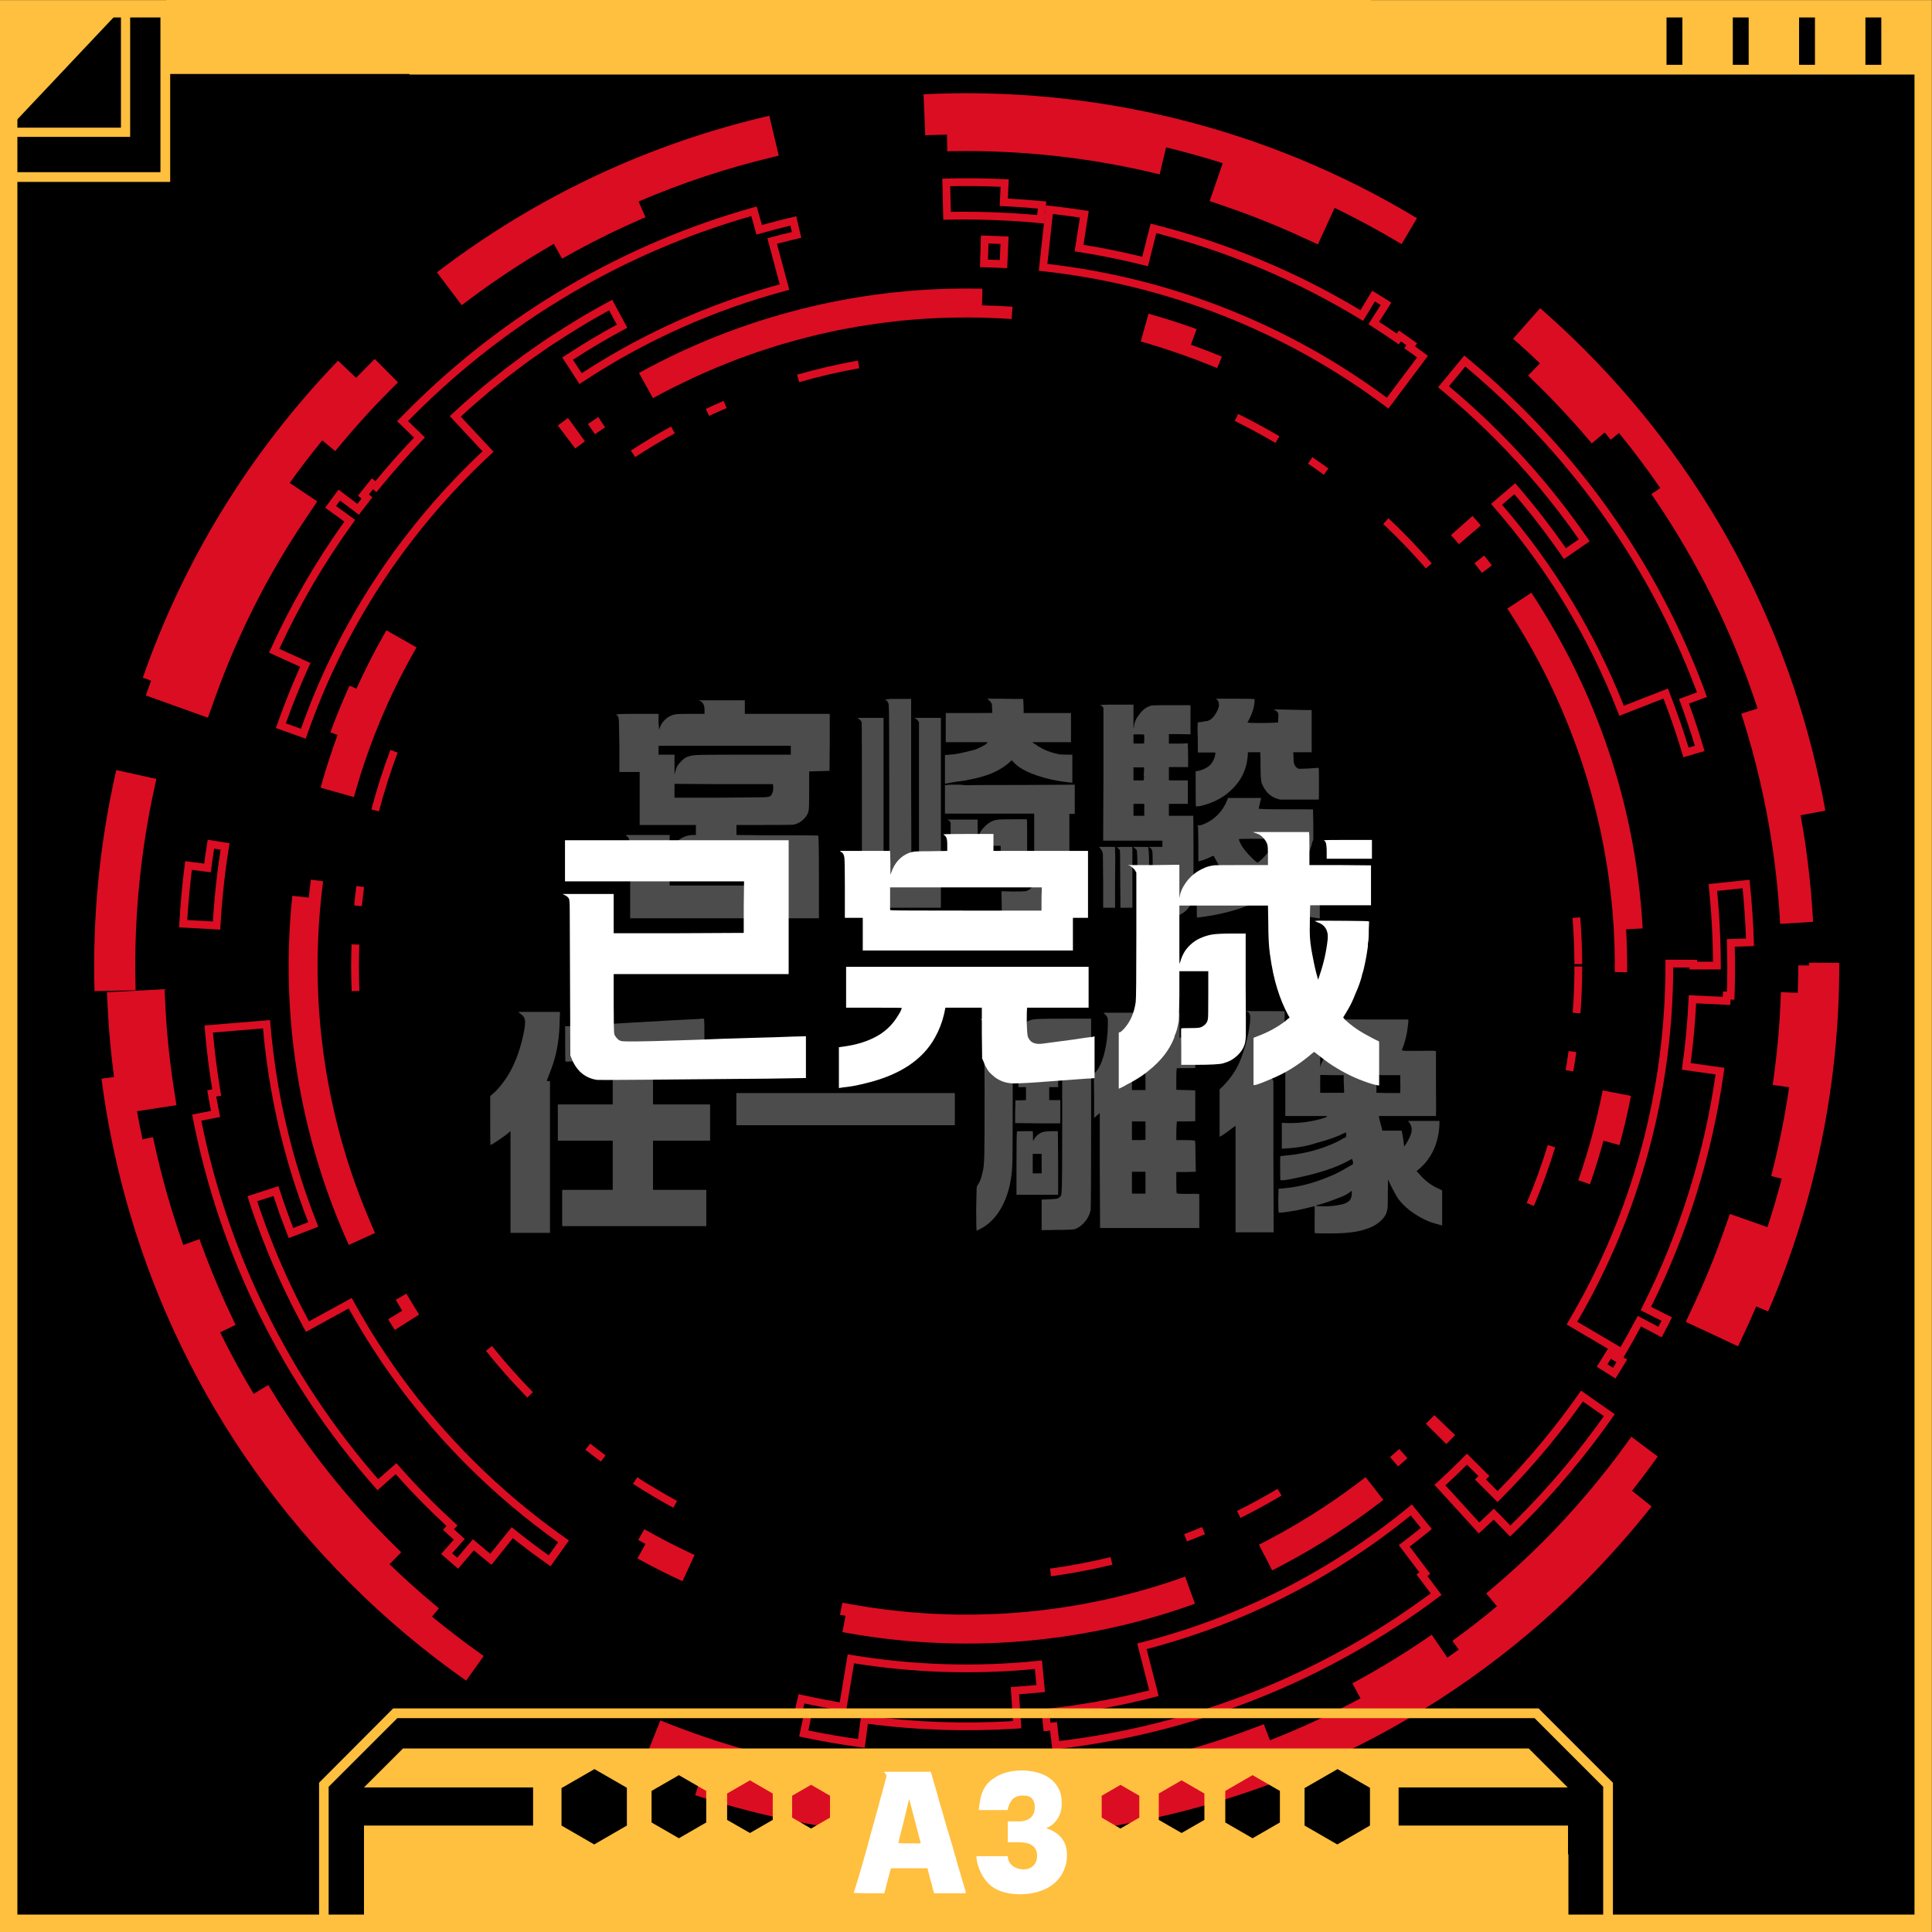 <svg xmlns="http://www.w3.org/2000/svg" xmlns:xlink="http://www.w3.org/1999/xlink" width="1000" zoomAndPan="magnify" viewBox="0 0 750 750" height="1000" preserveAspectRatio="xMidYMid meet" version="1.0"><defs><filter x="0%" y="0%" width="100%" height="100%" id="4191b4da64"><feColorMatrix values="0 0 0 0 1 0 0 0 0 1 0 0 0 0 1 0 0 0 1 0" color-interpolation-filters="sRGB"/></filter><g/><clipPath id="09ac948d2e"><path d="M 654 373 L 713.848 373 L 713.848 523 L 654 523 Z M 654 373 " clip-rule="nonzero"/></clipPath><mask id="365ff296d9"><g filter="url(#4191b4da64)"><rect x="-75" width="900" fill="#000000" y="-75" height="900" fill-opacity="0.3"/></g></mask><clipPath id="12a3e40c8e"><rect x="0" width="378" y="0" height="228"/></clipPath><clipPath id="602b951b9d"><path d="M 0.898 0.941 L 749.059 0.941 L 749.059 749.102 L 0.898 749.102 Z M 0.898 0.941 " clip-rule="nonzero"/></clipPath><clipPath id="d8e724daa4"><path d="M 0 0.039 L 749.953 0.039 L 749.953 749.992 L 0 749.992 Z M 0 0.039 " clip-rule="nonzero"/></clipPath><clipPath id="c3922f8981"><path d="M 141.312 719.816 L 608.859 719.816 L 608.859 750 L 141.312 750 Z M 141.312 719.816 " clip-rule="nonzero"/></clipPath><clipPath id="8d5cade097"><path d="M 141.359 719.816 L 608.562 719.816 L 608.562 749.816 L 141.359 749.816 Z M 141.359 719.816 " clip-rule="nonzero"/></clipPath><clipPath id="7e54680079"><path d="M 322.547 680.984 L 424.711 680.984 L 424.711 750 L 322.547 750 Z M 322.547 680.984 " clip-rule="nonzero"/></clipPath><clipPath id="4030c1d3a7"><path d="M 322.547 680.984 L 424.547 680.984 L 424.547 749.984 L 322.547 749.984 Z M 322.547 680.984 " clip-rule="nonzero"/></clipPath><clipPath id="5afdc51b78"><path d="M 64.594 0 L 532.145 0 L 532.145 28.727 L 64.594 28.727 Z M 64.594 0 " clip-rule="nonzero"/></clipPath><clipPath id="821443e08f"><path d="M 64.621 0 L 531.844 0 L 531.844 28.5 L 64.621 28.5 Z M 64.621 0 " clip-rule="nonzero"/></clipPath></defs><rect x="-75" width="900" fill="#ffffff" y="-75" height="900" fill-opacity="1"/><rect x="-75" width="900" fill="#000000" y="-75" height="900" fill-opacity="1"/><path fill="#db0d23" d="M 405.332 86.766 L 403.836 86.617 C 397.848 86.023 391.387 85.609 384.629 85.391 C 378.352 85.184 372.812 85.148 367.695 85.277 L 366.191 85.312 L 365.789 69.348 L 367.293 69.309 C 374.84 69.117 382.508 69.199 390.094 69.57 L 391.598 69.641 L 391.234 77.105 C 396.324 77.375 400.629 77.688 404.688 78.09 L 406.184 78.238 L 405.34 86.766 Z M 373.824 82.191 C 377.23 82.191 380.844 82.254 384.723 82.383 C 390.988 82.59 397.004 82.957 402.629 83.477 L 402.879 80.949 C 398.906 80.582 394.633 80.297 389.574 80.043 L 388.07 79.969 L 388.434 72.516 C 381.926 72.23 375.359 72.152 368.867 72.285 L 369.121 82.234 C 370.648 82.207 372.215 82.191 373.824 82.191 Z M 373.824 82.191 " fill-opacity="1" fill-rule="nonzero"/><path fill="#db0d23" d="M 85.488 360.871 L 69.539 360.008 L 69.625 358.504 C 70.035 350.926 70.73 343.293 71.703 335.801 L 71.895 334.305 L 79.266 335.254 C 79.633 332.453 80.012 329.898 80.402 327.477 L 80.641 325.988 L 89.105 327.352 L 88.863 328.84 C 88.355 332.012 87.871 335.387 87.438 338.863 C 87.105 341.512 86.801 344.32 86.516 347.23 L 86.488 347.551 C 86.426 348.23 86.352 348.91 86.297 349.594 C 85.977 353.246 85.742 356.438 85.586 359.355 L 85.504 360.859 Z M 72.711 357.164 L 82.645 357.703 C 82.801 355.16 83.004 352.41 83.273 349.336 C 83.34 348.648 83.402 347.953 83.465 347.266 L 83.496 346.945 C 83.777 344.008 84.09 341.172 84.422 338.496 C 84.801 335.516 85.203 332.621 85.629 329.855 L 83.117 329.449 C 82.75 331.828 82.395 334.359 82.039 337.133 L 81.848 338.629 L 74.484 337.68 C 73.684 344.121 73.086 350.664 72.703 357.164 Z M 72.711 357.164 " fill-opacity="1" fill-rule="nonzero"/><path fill="#db0d23" d="M 627.121 535.133 L 619.863 530.57 L 620.664 529.297 C 621.637 527.75 622.598 526.195 623.531 524.641 L 624.305 523.348 L 631.648 527.777 L 630.867 529.066 C 629.895 530.672 628.918 532.273 627.918 533.863 L 627.113 535.141 Z M 624.023 529.621 L 626.172 530.977 C 626.625 530.254 627.074 529.523 627.512 528.793 L 625.336 527.48 C 624.895 528.195 624.461 528.91 624.016 529.621 Z M 624.023 529.621 " fill-opacity="1" fill-rule="nonzero"/><path fill="#db0d23" d="M 630.145 527.102 L 608.152 514.148 L 608.918 512.848 C 633.672 470.992 646.668 423 646.52 374.07 L 646.52 372.551 C 646.52 372.551 658.855 372.605 658.855 372.605 L 658.855 373.332 C 658.855 373.332 664.98 373.332 664.98 373.332 C 664.957 370.457 664.902 367.656 664.809 364.988 C 664.566 358.035 664.102 351.211 663.418 344.691 L 663.262 343.191 L 679.148 341.523 L 679.305 343.023 C 680.09 350.543 680.609 358.199 680.844 365.773 L 680.887 367.277 L 673.438 367.508 C 673.605 374.113 673.578 380.523 673.344 386.586 L 673.289 388.09 L 671.785 388.031 C 671.777 388.23 671.77 388.422 671.762 388.621 L 671.691 390.125 L 658.445 389.5 C 658.047 397.234 657.324 405.016 656.297 412.691 L 669.414 414.531 L 669.207 416.02 C 664.73 447.934 655.223 478.637 640.938 507.309 L 649.051 511.387 L 648.379 512.734 C 647.527 514.43 646.652 516.129 645.762 517.809 L 645.059 519.141 L 637.027 514.906 C 635.031 518.637 632.977 522.301 630.918 525.805 L 630.152 527.102 Z M 612.281 513.078 L 629.074 522.973 C 631.102 519.488 633.109 515.863 635.062 512.168 L 635.762 510.836 L 643.789 515.062 C 644.191 514.281 644.598 513.504 644.992 512.715 L 636.883 508.637 L 637.566 507.285 C 651.855 478.973 661.418 448.637 666 417.086 L 652.898 415.246 L 653.102 413.758 C 654.297 405.195 655.105 396.473 655.5 387.84 L 655.57 386.336 L 668.805 386.961 L 668.883 384.895 L 670.387 384.953 C 670.586 378.941 670.578 372.602 670.387 366.082 L 670.344 364.578 L 677.785 364.348 C 677.551 357.844 677.113 351.289 676.465 344.824 L 666.57 345.859 C 667.18 351.988 667.598 358.375 667.824 364.867 C 667.938 368.039 667.996 371.395 668.004 374.828 L 668.004 376.34 C 668.004 376.34 655.836 376.332 655.836 376.332 L 655.836 375.594 C 655.836 375.594 649.543 375.566 649.543 375.566 C 649.43 424.008 636.559 471.488 612.285 513.07 Z M 612.281 513.078 " fill-opacity="1" fill-rule="nonzero"/><path fill="#db0d23" d="M 586.227 596.461 L 579.836 589.926 C 578.176 591.508 576.645 592.941 575.188 594.27 L 574.074 595.281 L 556.863 576.418 L 557.977 575.402 C 561.246 572.418 564.227 569.578 567.086 566.719 C 567.328 566.477 567.57 566.23 567.809 565.98 L 569.469 564.293 L 578.184 573 L 576.848 574.332 L 581.355 578.836 C 584.254 575.898 587.129 572.871 589.91 569.805 L 590.23 569.445 C 591.656 567.863 593.066 566.273 594.457 564.668 L 595.23 563.77 C 596.496 562.301 597.734 560.824 598.965 559.34 C 603.93 553.324 608.613 547.18 612.883 541.07 L 613.75 539.836 L 626.832 548.996 L 625.965 550.23 C 615.742 564.84 604.105 578.703 591.395 591.418 C 590.047 592.766 588.691 594.098 587.32 595.41 L 586.234 596.453 Z M 581.09 586.891 L 582.207 587.945 L 586.305 592.203 C 587.293 591.246 588.277 590.273 589.25 589.297 C 601.48 577.062 612.707 563.762 622.617 549.75 L 614.465 544.047 C 610.387 549.812 605.945 555.602 601.27 561.27 C 600.035 562.773 598.773 564.266 597.5 565.746 L 596.723 566.656 C 595.316 568.281 593.891 569.883 592.449 571.48 L 592.125 571.844 C 588.965 575.32 585.703 578.754 582.402 582.051 L 581.34 583.117 L 572.562 574.34 L 573.898 573.004 L 569.469 568.578 C 569.379 568.672 569.293 568.762 569.199 568.848 C 566.641 571.41 563.98 573.965 561.105 576.609 L 574.258 591.02 C 575.684 589.699 577.188 588.281 578.828 586.707 L 579.914 585.664 L 581.09 586.883 Z M 581.09 586.891 " fill-opacity="1" fill-rule="nonzero"/><path fill="#db0d23" d="M 653.473 293.977 L 653.047 292.527 C 650.988 285.57 648.543 278.395 645.762 271.176 L 628.633 277.863 L 628.086 276.461 C 616.734 247.273 600.496 220.461 579.82 196.766 L 578.82 195.621 L 588.191 187.59 L 590.398 190.164 C 596.473 197.254 602.348 204.867 607.883 212.812 L 612.918 209.344 C 603.113 195.289 592.074 182.094 580.082 170.102 C 578.891 168.91 577.68 167.727 576.457 166.547 L 576.09 166.188 C 575.047 165.18 573.984 164.184 572.918 163.191 C 568.371 158.941 563.828 154.941 559.418 151.301 L 558.254 150.344 L 568.426 138.027 L 569.59 138.984 C 577.117 145.207 584.453 151.867 591.387 158.809 C 622.984 190.414 646.789 227.535 662.121 269.152 L 662.637 270.562 L 655.648 273.133 C 657.723 278.82 659.602 284.527 661.254 290.102 L 661.68 291.551 L 653.465 293.984 Z M 647.469 267.273 L 648.016 268.676 C 650.855 275.949 653.371 283.191 655.5 290.23 L 657.941 289.508 C 656.273 283.988 654.379 278.359 652.309 272.758 L 651.785 271.344 L 658.766 268.777 C 643.566 228.145 620.191 191.867 589.25 160.938 C 582.738 154.422 575.875 148.152 568.824 142.27 L 562.488 149.938 C 566.582 153.359 570.777 157.07 574.969 160.992 C 576.039 161.992 577.113 163 578.184 164.027 L 578.551 164.391 C 579.785 165.582 581.012 166.781 582.211 167.988 C 594.684 180.453 606.137 194.219 616.262 208.891 L 617.117 210.129 L 607.113 217.02 L 606.266 215.777 C 600.547 207.469 594.438 199.516 588.117 192.137 L 587.867 191.855 L 583.086 195.949 C 603.191 219.246 619.082 245.484 630.344 273.984 L 647.469 267.293 Z M 647.469 267.273 " fill-opacity="1" fill-rule="nonzero"/><path fill="#db0d23" d="M 390.988 104.121 L 389.469 104.043 C 386.703 103.902 384.234 103.801 381.934 103.746 L 380.418 103.711 L 380.809 91.422 L 384.199 91.527 C 385.52 91.57 386.832 91.621 388.148 91.676 L 391.543 91.824 Z M 383.523 100.773 C 384.973 100.816 386.488 100.879 388.105 100.957 L 388.391 94.699 L 388.016 94.684 C 386.711 94.629 385.402 94.57 384.105 94.535 L 383.723 94.523 Z M 383.523 100.773 " fill-opacity="1" fill-rule="nonzero"/><path fill="#db0d23" d="M 408.504 679.207 L 407.66 671.82 C 407.32 671.863 406.98 671.906 406.641 671.941 L 405.141 672.098 L 404.242 663.578 L 405.738 663.422 C 408.184 663.164 410.625 662.84 413.066 662.52 L 414.117 662.387 C 414.805 662.301 415.5 662.207 416.18 662.109 C 418.359 661.797 420.523 661.449 422.688 661.086 L 423.816 660.902 C 424.453 660.797 425.098 660.695 425.738 660.582 C 427.895 660.199 430.043 659.773 432.188 659.348 L 433.223 659.145 C 433.898 659.008 434.578 658.879 435.25 658.738 C 437.379 658.293 439.488 657.797 441.602 657.297 L 442.738 657.035 C 443.383 656.887 444.027 656.738 444.672 656.582 C 445.164 656.461 445.652 656.332 446.137 656.207 L 441.465 638 L 442.93 637.625 C 481.297 627.785 516.289 610.07 546.922 584.973 L 548.094 584.008 L 555.828 593.586 L 553.18 595.715 C 551.371 597.176 549.457 598.676 547.227 600.379 L 555.223 610.957 L 554.102 611.809 L 559.609 619.145 L 558.402 620.043 C 515.18 652.473 463.863 672.871 409.996 679.031 L 408.496 679.199 Z M 410.309 668.473 L 411.152 675.871 C 463.438 669.629 513.246 649.836 555.387 618.547 L 549.875 611.203 L 550.996 610.367 L 543.008 599.801 L 544.207 598.895 C 546.93 596.828 549.18 595.078 551.277 593.383 L 551.578 593.148 L 547.641 588.273 C 517.34 612.828 482.859 630.281 445.121 640.18 L 449.781 658.371 L 447.418 658.992 C 446.738 659.18 446.059 659.355 445.375 659.527 C 444.723 659.688 444.055 659.844 443.391 659.996 L 442.27 660.25 C 440.133 660.754 437.996 661.25 435.848 661.703 C 435.16 661.852 434.473 661.988 433.777 662.121 L 432.754 662.32 C 430.59 662.754 428.418 663.188 426.242 663.57 C 425.59 663.684 424.93 663.789 424.277 663.895 L 423.164 664.082 C 420.977 664.441 418.785 664.797 416.586 665.117 C 415.883 665.215 415.18 665.309 414.473 665.395 L 413.43 665.527 C 411.465 665.785 409.496 666.047 407.527 666.273 L 407.789 668.785 C 408.121 668.742 408.449 668.699 408.781 668.664 L 410.277 668.492 Z M 410.309 668.473 " fill-opacity="1" fill-rule="nonzero"/><path fill="#db0d23" d="M 177.82 608.961 L 176.676 607.984 C 175.238 606.75 173.805 605.508 172.379 604.242 L 171.25 603.242 L 176.172 597.688 C 175.137 596.758 174.086 595.809 173.074 594.879 L 171.957 593.855 L 173.328 592.367 C 170.355 589.605 167.75 587.117 165.418 584.777 C 161.445 580.805 157.477 576.594 153.613 572.262 L 146.547 578.496 L 145.551 577.367 C 109.715 536.773 85.281 487.25 74.887 434.16 L 74.598 432.688 L 81.906 431.254 C 81.492 429.133 81.082 426.918 80.715 424.719 L 80.465 423.234 L 82.395 422.91 C 81.125 415.117 80.16 407.285 79.52 399.598 L 79.395 398.09 L 104.844 395.984 L 104.969 397.488 C 107.176 424.074 113.242 450.082 123.012 474.785 L 123.574 476.199 L 112.102 480.641 L 110.871 477.48 C 109.242 473.266 107.66 468.832 106.148 464.277 L 99.855 466.32 C 100.215 467.441 100.586 468.562 100.961 469.676 C 101.141 470.18 101.316 470.684 101.5 471.188 L 101.848 472.168 C 102.621 474.348 103.402 476.516 104.23 478.672 C 104.461 479.262 104.688 479.844 104.922 480.426 L 105.312 481.406 C 106.121 483.457 106.934 485.508 107.785 487.535 C 108.07 488.211 108.363 488.883 108.66 489.559 L 109.078 490.523 C 109.914 492.453 110.758 494.375 111.633 496.281 C 111.973 497.027 112.328 497.766 112.684 498.504 L 113.129 499.445 C 113.996 501.27 114.867 503.094 115.77 504.895 C 116.18 505.727 116.605 506.543 117.031 507.359 L 117.457 508.188 C 118.281 509.785 119.109 511.375 119.961 512.957 L 136.543 503.875 L 137.266 505.195 C 149.617 527.742 165.156 548.449 183.461 566.746 C 194.598 577.887 206.758 588.109 219.613 597.133 L 220.855 598.008 L 213.719 608.023 L 210.957 606.059 C 207.035 603.266 203.055 600.258 199.098 597.113 L 190.789 607.449 L 189.617 606.508 C 187.793 605.039 185.93 603.5 183.949 601.816 L 177.824 608.988 Z M 175.508 602.98 C 176.164 603.562 176.824 604.137 177.492 604.703 L 183.609 597.539 L 184.75 598.52 C 186.707 600.191 188.547 601.727 190.328 603.18 L 198.637 592.844 L 199.805 593.785 C 204.098 597.242 208.441 600.535 212.703 603.57 L 213.016 603.789 L 216.648 598.695 C 204.113 589.785 192.234 579.754 181.34 568.848 C 163.195 550.707 147.73 530.219 135.363 507.934 L 118.789 517.016 L 117.555 514.793 C 116.613 513.055 115.699 511.297 114.797 509.543 L 114.371 508.719 C 113.938 507.891 113.504 507.055 113.086 506.215 C 112.172 504.391 111.293 502.555 110.418 500.711 L 109.973 499.773 C 109.609 499.023 109.254 498.27 108.906 497.512 C 108.02 495.582 107.168 493.637 106.324 491.691 L 105.906 490.734 C 105.609 490.055 105.312 489.367 105.02 488.676 C 104.152 486.629 103.332 484.555 102.516 482.484 L 102.133 481.52 C 101.898 480.922 101.656 480.328 101.43 479.723 C 100.602 477.547 99.805 475.348 99.023 473.148 L 98.676 472.188 C 98.492 471.672 98.309 471.152 98.125 470.637 C 97.641 469.238 97.188 467.824 96.734 466.414 L 96.074 464.363 L 108.086 460.461 L 108.555 461.895 C 110.176 466.902 111.91 471.77 113.691 476.367 L 113.824 476.723 L 119.664 474.461 C 110.297 450.367 104.387 425.066 102.105 399.219 L 82.656 400.832 C 83.332 408.441 84.324 416.184 85.617 423.875 L 85.863 425.355 L 83.941 425.684 C 84.324 427.875 84.75 430.066 85.156 432.133 L 85.445 433.609 L 78.145 435.043 C 88.496 486.562 112.215 534.625 146.82 574.227 L 153.883 567.988 L 154.875 569.117 C 159.012 573.809 163.273 578.348 167.555 582.625 C 170.148 585.223 173.074 588.012 176.484 591.152 L 177.594 592.176 L 176.223 593.66 C 177.246 594.59 178.281 595.516 179.293 596.418 L 180.422 597.418 L 175.508 602.973 Z M 175.508 602.98 " fill-opacity="1" fill-rule="nonzero"/><path fill="#db0d23" d="M 335.672 678.492 L 334.172 678.293 C 326.652 677.285 319.09 675.98 311.711 674.418 L 310.234 674.105 L 311.77 666.832 C 311.035 666.676 310.312 666.52 309.582 666.359 L 308.113 666.031 L 309.988 657.676 L 311.457 658 C 312.969 658.336 314.492 658.66 316.016 658.973 C 318.578 659.504 321.324 660.031 324.168 660.535 L 324.512 660.598 C 325 660.684 325.488 660.773 325.984 660.859 L 329.078 642.223 L 330.57 642.469 C 354.457 646.441 378.82 647.211 402.977 644.742 L 404.488 644.586 L 405.652 656.836 L 402.277 657.156 C 400.098 657.363 397.863 657.547 395.598 657.711 L 396.473 670.926 L 394.969 671.027 C 375.676 672.297 356.152 671.688 336.918 669.188 L 335.676 678.477 Z M 313.805 671.777 C 320.152 673.086 326.625 674.199 333.082 675.098 L 334.32 665.82 L 335.812 666.02 C 354.832 668.578 374.152 669.289 393.25 668.125 L 392.379 654.914 L 393.883 654.816 C 396.621 654.629 399.344 654.418 401.969 654.168 L 402.348 654.133 L 401.75 647.898 C 378.324 650.16 354.719 649.418 331.539 645.691 L 328.441 664.336 L 326.191 663.961 C 325.445 663.832 324.703 663.703 323.965 663.57 L 323.629 663.508 C 320.758 662.996 317.988 662.469 315.398 661.93 C 314.352 661.719 313.309 661.5 312.266 661.27 L 311.711 663.746 C 312.242 663.859 312.773 663.973 313.309 664.082 L 315.328 664.508 L 313.797 671.773 Z M 313.805 671.777 " fill-opacity="1" fill-rule="nonzero"/><path fill="#db0d23" d="M 118.676 286.754 L 107.105 282.625 L 108.246 279.434 C 110.68 272.613 113.461 265.703 116.527 258.852 L 104.445 253.352 L 105.07 251.984 C 112.957 234.645 122.578 217.992 133.676 202.477 L 126.238 197.09 L 127.129 195.871 C 128.242 194.332 129.367 192.805 130.512 191.285 L 131.418 190.082 L 138.754 195.609 C 139.289 194.914 139.82 194.219 140.359 193.523 L 138.977 192.438 L 139.906 191.25 C 141.062 189.777 142.23 188.309 143.422 186.852 L 144.375 185.684 L 145.738 186.789 C 150.512 180.977 155.543 175.301 160.727 169.883 L 154.152 163.52 L 155.199 162.434 C 156.379 161.211 157.57 160 158.777 158.801 C 195.891 121.688 242.062 94.637 292.301 80.566 L 293.746 80.16 L 295.762 87.348 C 300.203 86.121 304.012 85.141 307.652 84.305 L 309.121 83.965 L 311.051 92.316 L 309.582 92.656 C 307.062 93.238 304.445 93.891 301.609 94.637 L 306.398 112.516 L 304.941 112.902 C 276.891 120.41 250.406 132.293 226.219 148.234 L 224.957 149.074 L 218.273 138.785 L 221.117 136.941 C 226.914 133.176 233.078 129.508 239.457 126.023 L 236.457 120.469 C 235.363 121.07 234.277 121.688 233.199 122.305 L 230.832 123.637 C 230.129 124.027 229.434 124.418 228.746 124.824 C 227.914 125.305 227.105 125.809 226.289 126.305 L 224.992 127.102 C 221.934 128.953 218.91 130.859 215.988 132.785 L 214.816 133.543 C 214.18 133.953 213.547 134.367 212.918 134.793 C 211.879 135.492 210.859 136.211 209.836 136.934 L 207.48 138.582 C 206.695 139.125 205.906 139.672 205.125 140.242 C 204.254 140.871 203.395 141.523 202.531 142.172 L 200.332 143.824 C 199.379 144.531 198.422 145.25 197.477 145.98 C 196.711 146.574 195.961 147.18 195.207 147.789 L 193.625 149.051 C 192.406 150.023 191.18 151.004 189.973 152.004 C 189.305 152.559 188.652 153.117 188 153.68 L 187.113 154.438 C 185.547 155.777 184.078 157.027 182.629 158.312 C 182.09 158.793 181.551 159.281 181.02 159.773 L 180.188 160.531 C 179.75 160.93 179.316 161.332 178.883 161.738 L 191.59 175.367 L 190.488 176.395 C 187.781 178.922 185.551 181.062 183.473 183.137 C 154.309 212.301 132.676 246.691 119.18 285.348 L 118.676 286.781 Z M 110.949 280.801 L 116.832 282.902 C 130.504 244.391 152.199 210.109 181.332 180.977 C 183.141 179.168 185.07 177.309 187.32 175.188 L 174.605 161.547 L 176.641 159.664 C 177.145 159.199 177.648 158.73 178.152 158.27 L 178.977 157.516 C 179.523 157.02 180.066 156.516 180.621 156.027 C 182.082 154.727 183.566 153.465 185.047 152.203 L 186.035 151.359 C 186.703 150.781 187.367 150.215 188.043 149.656 C 189.262 148.641 190.496 147.656 191.738 146.668 L 193.309 145.414 C 194.074 144.797 194.84 144.18 195.621 143.574 C 196.578 142.828 197.543 142.105 198.516 141.383 L 200.699 139.742 C 201.578 139.082 202.453 138.426 203.348 137.777 C 204.141 137.203 204.941 136.645 205.742 136.09 L 208.078 134.449 C 209.113 133.719 210.156 132.98 211.207 132.273 C 211.852 131.84 212.504 131.414 213.156 130.996 L 214.312 130.242 C 217.258 128.309 220.324 126.379 223.41 124.504 L 224.688 123.723 C 225.516 123.215 226.355 122.703 227.199 122.207 C 227.906 121.793 228.625 121.391 229.34 120.992 L 231.684 119.664 C 232.98 118.926 234.277 118.184 235.598 117.473 L 237.664 116.387 L 243.516 127.23 L 242.191 127.945 C 235.414 131.605 228.867 135.48 222.734 139.461 L 222.418 139.664 L 225.809 144.887 C 249.496 129.465 275.352 117.863 302.688 110.387 L 297.898 92.508 L 299.352 92.117 C 302.23 91.344 304.887 90.668 307.418 90.066 L 306.844 87.59 C 303.289 88.434 299.516 89.426 295.102 90.664 L 293.656 91.066 L 291.648 83.887 C 242.465 97.926 197.281 124.555 160.891 160.941 C 160.055 161.781 159.223 162.617 158.402 163.461 L 164.969 169.816 L 163.926 170.902 C 158.082 176.949 152.426 183.332 147.105 189.875 L 146.156 191.047 L 144.801 189.938 C 144.262 190.605 143.73 191.273 143.195 191.941 L 144.574 193.02 L 143.645 194.203 C 142.496 195.672 141.359 197.148 140.246 198.629 L 139.336 199.836 L 132.008 194.316 C 131.484 195.02 130.965 195.727 130.449 196.43 L 137.875 201.816 L 136.996 203.035 C 125.934 218.324 116.328 234.75 108.438 251.875 L 120.516 257.367 L 119.891 258.738 C 116.613 265.961 113.648 273.266 111.086 280.453 L 110.957 280.809 Z M 110.949 280.801 " fill-opacity="1" fill-rule="nonzero"/><path fill="#db0d23" d="M 538.977 158.609 L 537.77 157.699 C 499.039 128.656 453.047 110.527 404.75 105.277 L 403.254 105.113 L 406.02 79.723 L 407.52 79.887 C 412.074 80.383 416.664 80.992 421.16 81.695 L 422.652 81.93 L 420.602 95.039 C 428.27 96.273 435.934 97.836 443.426 99.672 L 446.668 86.816 L 448.129 87.188 C 476.43 94.332 503.324 105.504 528.109 120.418 L 532.707 112.867 L 533.988 113.648 C 535.613 114.637 537.23 115.645 538.844 116.664 L 540.113 117.473 L 535.367 124.938 C 537.609 126.379 539.879 127.883 542.234 129.492 L 543.051 128.309 L 544.289 129.164 C 545.836 130.23 547.371 131.316 548.902 132.406 L 550.129 133.289 L 549.301 134.445 C 550.578 135.367 551.848 136.297 553.109 137.238 L 554.316 138.148 Z M 406.582 102.453 C 454.363 107.918 499.871 125.844 538.375 154.395 L 550.102 138.758 C 548.852 137.836 547.59 136.922 546.328 136.02 L 545.102 135.141 L 545.93 133.988 C 545.234 133.492 544.531 133.004 543.828 132.516 L 543.02 133.691 L 541.781 132.84 C 538.551 130.613 535.516 128.598 532.5 126.684 L 531.23 125.875 L 535.969 118.418 C 535.223 117.949 534.48 117.488 533.727 117.027 L 529.137 124.574 L 527.852 123.793 C 503.402 108.91 476.836 97.715 448.875 90.508 L 445.633 103.355 L 444.172 102.984 C 435.828 100.887 427.242 99.141 418.664 97.805 L 417.176 97.574 L 419.219 84.469 C 415.742 83.945 412.215 83.477 408.703 83.078 L 406.59 102.477 Z M 406.582 102.453 " fill-opacity="1" fill-rule="nonzero"/><path fill="#db0d23" d="M 462.324 133.82 L 464.52 127.754 C 458.395 125.539 452.117 123.531 445.852 121.781 L 442.836 132.562 C 447.531 133.875 452.223 135.379 456.863 136.977 C 462.125 138.785 467.375 140.75 472.492 142.895 L 474.344 138.465 C 470.398 136.812 466.371 135.289 462.324 133.82 Z M 462.324 133.82 " fill-opacity="1" fill-rule="nonzero"/><path fill="#db0d23" d="M 141.02 467.77 C 140.664 466.867 140.301 465.973 139.953 465.074 C 139.316 463.406 138.699 461.723 138.094 460.043 C 137.746 459.07 137.395 458.098 137.051 457.121 C 136.492 455.488 135.953 453.855 135.422 452.211 C 135.086 451.176 134.746 450.145 134.426 449.102 C 133.93 447.5 133.461 445.883 133 444.266 C 132.695 443.191 132.383 442.113 132.086 441.035 C 131.645 439.434 131.242 437.824 130.836 436.211 C 130.562 435.121 130.285 434.027 130.027 432.934 C 129.645 431.309 129.289 429.676 128.938 428.055 C 128.703 426.969 128.461 425.883 128.242 424.797 C 127.906 423.129 127.594 421.453 127.297 419.789 C 127.105 418.73 126.906 417.68 126.73 416.625 C 126.438 414.891 126.184 413.16 125.93 411.422 C 125.777 410.422 125.629 409.414 125.496 408.414 C 125.254 406.605 125.043 404.797 124.844 402.98 C 124.734 402.043 124.621 401.113 124.531 400.176 C 124.34 398.277 124.184 396.367 124.035 394.461 C 123.969 393.609 123.891 392.762 123.836 391.914 C 123.699 389.91 123.602 387.91 123.516 385.902 C 123.48 385.137 123.438 384.379 123.418 383.613 C 123.344 381.52 123.316 379.426 123.297 377.324 C 123.297 376.645 123.273 375.969 123.273 375.289 C 123.273 373.117 123.309 370.949 123.367 368.777 C 123.383 368.168 123.387 367.551 123.41 366.938 C 123.48 364.727 123.594 362.512 123.73 360.297 C 123.766 359.715 123.785 359.141 123.82 358.559 C 123.969 356.359 124.156 354.152 124.359 351.953 C 124.418 351.352 124.461 350.75 124.516 350.152 C 124.785 347.473 125.09 344.789 125.445 342.105 L 120.684 341.477 C 120.379 343.797 120.125 346.117 119.883 348.438 L 113.484 347.762 C 108.625 394.012 116.199 440.875 135.398 483.27 L 145.602 478.652 C 144.742 476.758 143.941 474.852 143.133 472.941 C 142.402 471.219 141.699 469.484 141.012 467.754 Z M 141.02 467.77 " fill-opacity="1" fill-rule="nonzero"/><path fill="#db0d23" d="M 234.902 165.879 L 232.234 161.895 C 230.887 162.793 229.562 163.703 228.234 164.625 L 230.973 168.562 C 232.27 167.66 233.578 166.766 234.895 165.879 Z M 234.902 165.879 " fill-opacity="1" fill-rule="nonzero"/><path fill="#db0d23" d="M 575.309 222.391 L 579.133 219.488 C 578.152 218.203 577.168 216.926 576.168 215.656 L 572.398 218.637 C 573.379 219.879 574.352 221.129 575.309 222.391 Z M 575.309 222.391 " fill-opacity="1" fill-rule="nonzero"/><path fill="#db0d23" d="M 539.609 565.633 L 542.746 569.273 C 543.973 568.215 545.184 567.152 546.383 566.074 L 543.184 562.5 C 542.008 563.555 540.816 564.598 539.617 565.633 Z M 539.609 565.633 " fill-opacity="1" fill-rule="nonzero"/><path fill="#db0d23" d="M 622.461 442.824 L 628.668 444.527 C 630.395 438.242 631.898 431.82 633.145 425.441 L 622.156 423.293 C 621.027 429.039 619.664 434.812 618.141 440.496 C 616.543 446.422 614.719 452.359 612.691 458.148 L 617.227 459.73 C 619.16 454.184 620.906 448.508 622.461 442.832 Z M 622.461 442.824 " fill-opacity="1" fill-rule="nonzero"/><path fill="#db0d23" d="M 459.664 612.176 C 454.371 614.07 449.016 615.781 443.625 617.312 C 443.559 617.332 443.496 617.348 443.434 617.363 C 440.82 618.102 438.195 618.797 435.562 619.449 C 435.238 619.527 434.91 619.598 434.594 619.676 C 432.215 620.258 429.84 620.809 427.449 621.312 C 426.93 621.426 426.406 621.52 425.887 621.625 C 423.688 622.078 421.488 622.52 419.281 622.91 C 418.609 623.031 417.926 623.129 417.254 623.242 C 415.195 623.59 413.129 623.938 411.066 624.238 C 410.285 624.352 409.496 624.434 408.711 624.543 C 406.746 624.805 404.773 625.066 402.801 625.285 C 401.941 625.379 401.082 625.449 400.219 625.535 C 398.316 625.727 396.406 625.918 394.5 626.059 C 393.59 626.133 392.684 626.172 391.773 626.238 C 389.91 626.359 388.035 626.484 386.172 626.562 C 385.242 626.605 384.305 626.621 383.375 626.648 C 381.523 626.707 379.672 626.77 377.812 626.789 C 376.875 626.797 375.941 626.789 375.004 626.789 C 373.145 626.789 371.293 626.789 369.434 626.742 C 368.504 626.719 367.582 626.676 366.66 626.641 C 364.793 626.578 362.93 626.516 361.055 626.406 C 360.141 626.359 359.23 626.281 358.316 626.223 C 356.438 626.094 354.555 625.969 352.684 625.797 C 351.781 625.719 350.887 625.613 349.988 625.52 C 348.102 625.328 346.207 625.137 344.32 624.902 C 343.43 624.797 342.543 624.664 341.656 624.543 C 339.77 624.285 337.883 624.031 335.996 623.734 C 335.094 623.59 334.203 623.43 333.309 623.277 C 331.199 622.926 329.094 622.57 327 622.156 L 326.078 626.867 C 326.793 627.012 327.512 627.117 328.219 627.254 L 327.043 633.582 C 372.859 642.117 420.176 638.305 463.871 622.57 L 460.078 612.035 C 459.934 612.082 459.793 612.125 459.652 612.184 Z M 459.664 612.176 " fill-opacity="1" fill-rule="nonzero"/><path fill="#db0d23" d="M 537.012 582.25 L 530.129 573.418 C 524.906 577.488 519.488 581.363 513.918 585.031 C 512.52 585.953 511.117 586.863 509.691 587.754 C 509.398 587.941 509.109 588.125 508.816 588.301 C 507.258 589.281 505.68 590.238 504.094 591.191 C 503.973 591.262 503.852 591.332 503.73 591.41 C 500.184 593.516 496.586 595.539 492.953 597.461 C 491.547 598.207 490.145 598.938 488.73 599.645 L 490.895 603.934 C 490.895 603.934 490.93 603.91 490.953 603.902 L 493.848 609.621 C 495.301 608.883 496.758 608.133 498.195 607.367 C 511.855 600.129 524.914 591.672 536.996 582.25 Z M 537.012 582.25 " fill-opacity="1" fill-rule="nonzero"/><path fill="#db0d23" d="M 561.461 560.605 C 562.617 559.441 563.758 558.277 564.887 557.094 L 556.805 549.344 C 555.727 550.473 554.637 551.594 553.527 552.699 Z M 561.461 560.605 " fill-opacity="1" fill-rule="nonzero"/><path fill="#db0d23" d="M 566.348 211.258 L 574.863 203.988 C 573.797 202.738 572.727 201.512 571.641 200.281 L 563.27 207.719 C 564.305 208.891 565.336 210.066 566.348 211.25 Z M 566.348 211.258 " fill-opacity="1" fill-rule="nonzero"/><path fill="#db0d23" d="M 393.051 119.078 C 389.109 118.793 385.164 118.645 381.219 118.543 L 381.383 112.102 C 336.551 110.98 291.773 121.559 251.918 142.688 C 250.625 143.375 249.336 144.062 248.059 144.773 L 253.465 154.578 C 254.684 153.906 255.91 153.238 257.152 152.586 C 259.074 151.562 261.027 150.59 262.969 149.621 C 264.637 148.789 266.32 147.996 268 147.199 C 268.867 146.797 269.723 146.379 270.598 145.98 C 272.156 145.262 273.734 144.59 275.309 143.91 C 276.309 143.477 277.293 143.035 278.301 142.617 C 279.742 142.016 281.195 141.445 282.652 140.871 C 283.785 140.426 284.922 139.957 286.062 139.523 C 287.383 139.027 288.711 138.559 290.031 138.082 C 291.305 137.621 292.582 137.148 293.867 136.707 C 295.059 136.301 296.258 135.934 297.449 135.543 C 298.871 135.082 300.289 134.605 301.723 134.168 C 302.734 133.855 303.766 133.578 304.785 133.281 C 307.746 132.422 310.719 131.613 313.703 130.859 C 314.938 130.551 316.16 130.223 317.402 129.926 C 318.492 129.668 319.594 129.449 320.688 129.199 C 322.289 128.848 323.887 128.477 325.496 128.156 C 326.445 127.965 327.406 127.805 328.355 127.625 C 330.129 127.293 331.895 126.953 333.676 126.652 C 334.508 126.512 335.344 126.398 336.18 126.27 C 338.09 125.973 340.004 125.676 341.922 125.418 C 342.66 125.32 343.402 125.242 344.148 125.148 C 346.172 124.902 348.191 124.66 350.215 124.453 C 350.883 124.391 351.555 124.34 352.23 124.277 C 354.328 124.086 356.438 123.906 358.535 123.766 C 359.168 123.723 359.801 123.695 360.43 123.66 C 362.566 123.531 364.707 123.426 366.852 123.363 C 367.488 123.34 368.129 123.332 368.773 123.32 C 370.887 123.27 373.004 123.234 375.117 123.234 C 375.832 123.234 376.551 123.25 377.266 123.254 C 382.41 123.305 387.566 123.488 392.711 123.859 L 393.051 119.07 Z M 393.051 119.078 " fill-opacity="1" fill-rule="nonzero"/><path fill="#db0d23" d="M 220.492 162.254 C 219.168 163.215 217.855 164.184 216.555 165.164 L 223.297 174.105 C 224.547 173.168 225.801 172.238 227.07 171.316 L 220.5 162.25 Z M 220.492 162.254 " fill-opacity="1" fill-rule="nonzero"/><path fill="#db0d23" d="M 637.672 360.406 C 635.578 322.34 625.391 285.824 607.398 251.883 C 603.445 244.434 599.105 237.105 594.492 230.094 L 585.141 236.254 C 587.988 240.574 590.711 245.035 593.316 249.562 C 593.945 250.656 594.57 251.754 595.188 252.871 C 595.258 252.996 595.332 253.125 595.402 253.258 C 596.109 254.551 596.82 255.844 597.5 257.133 C 617.125 294.152 627.277 335.73 626.852 377.359 L 631.648 377.41 C 631.707 371.855 631.562 366.301 631.258 360.758 L 637.68 360.406 Z M 637.672 360.406 " fill-opacity="1" fill-rule="nonzero"/><path fill="#db0d23" d="M 262.027 599.992 C 261.359 599.66 260.691 599.32 260.031 598.98 C 257.891 597.879 255.762 596.758 253.668 595.609 C 252.484 594.957 251.301 594.305 250.137 593.637 L 247.758 597.801 C 248.688 598.332 249.625 598.844 250.57 599.371 L 247.461 604.98 C 253.145 608.133 259.031 611.113 264.941 613.828 L 269.625 603.656 C 267.086 602.484 264.551 601.25 262.039 599.988 Z M 262.027 599.992 " fill-opacity="1" fill-rule="nonzero"/><path fill="#db0d23" d="M 160.273 506.395 C 159.449 505.039 158.57 503.555 157.77 502.188 L 153.625 504.605 C 154.441 506.004 155.301 507.43 156.137 508.805 C 156.137 508.805 150.668 512.148 150.668 512.148 C 151.52 513.543 152.379 514.93 153.258 516.305 L 162.707 510.301 C 161.883 509.012 161.074 507.707 160.273 506.395 Z M 160.273 506.395 " fill-opacity="1" fill-rule="nonzero"/><path fill="#db0d23" d="M 160.793 252.91 L 161.699 251.316 L 150 244.676 L 149.094 246.27 C 145.199 253.133 141.621 260.168 138.363 267.355 L 135.691 266.145 C 133 272.062 130.504 278.164 128.254 284.277 L 131.051 285.305 C 128.793 291.465 126.738 297.695 124.949 304.008 L 124.453 305.773 L 137.395 309.441 L 137.891 307.676 C 143.305 288.57 151.008 270.145 160.793 252.91 Z M 160.793 252.91 " fill-opacity="1" fill-rule="nonzero"/><path fill="#db0d23" d="M 641.141 584.805 L 633.559 578.719 C 636.664 574.781 639.594 570.891 642.305 567.125 L 643.531 565.414 L 643.562 565.438 L 633.289 557.738 L 631.91 559.66 C 621.957 573.516 610.812 586.641 598.777 598.676 C 592.395 605.059 585.668 611.23 578.777 617.016 L 576.941 618.562 L 581.125 623.543 C 576.012 627.793 570.848 631.828 565.746 635.566 L 563.809 636.984 L 566.285 640.363 C 564.824 641.422 563.348 642.465 561.863 643.5 L 555.793 634.609 L 553.812 635.965 C 545.227 641.824 536.23 647.332 527.078 652.324 L 524.973 653.473 L 528.145 659.285 C 516.762 665.414 504.957 670.887 492.988 675.566 L 490.598 669.332 L 488.355 670.191 C 463.824 679.582 438.273 685.91 412.434 688.992 L 410.051 689.273 L 411.562 701.98 L 413.82 701.711 L 415.02 711.316 C 488.023 702.738 558.77 670.453 614.785 614.438 C 624.258 604.969 633.023 595.062 641.133 584.812 Z M 641.141 584.805 " fill-opacity="1" fill-rule="nonzero"/><path fill="#db0d23" d="M 185.816 641.461 C 179.754 637.148 173.676 632.473 167.707 627.559 L 170.383 624.359 L 168.547 622.816 C 162.688 617.914 156.859 612.68 151.215 607.23 L 155.754 602.582 L 154.039 600.902 C 135.328 582.598 118.945 561.996 105.375 539.711 L 104.125 537.66 L 98.473 541.102 C 93.824 533.383 89.453 525.371 85.445 517.211 L 91.461 514.324 L 90.426 512.16 C 86.652 504.301 83.148 496.168 80.02 487.988 C 79.414 486.422 78.824 484.848 78.25 483.27 L 77.43 481.016 L 71.164 483.301 C 66.586 470.395 62.801 457.113 59.898 443.773 L 59.387 441.434 L 55.32 442.32 C 54.504 438.461 53.805 434.844 53.191 431.375 L 68.488 429.023 L 67.395 421.91 C 65.836 411.762 64.77 401.426 64.238 391.195 L 63.863 384.008 L 41.5 385.188 L 41.875 392.375 C 42.316 400.754 43.117 409.387 44.262 418.086 L 39.395 418.75 C 48.68 490.309 80.785 559.477 135.754 614.445 C 149.945 628.637 165.078 641.285 180.953 652.43 L 187.773 642.867 L 185.82 641.477 Z M 185.816 641.461 " fill-opacity="1" fill-rule="nonzero"/><path fill="#db0d23" d="M 406.418 700.406 C 398.926 701.117 391.355 701.57 383.75 701.754 L 383.551 691.078 L 381.156 691.117 C 370.754 691.312 360.203 690.984 349.816 690.133 L 347.426 689.934 L 346.902 696.398 C 327.148 694.668 307.59 691.141 288.703 685.906 L 290.531 679.539 L 288.227 678.879 C 278.215 676.008 268.234 672.594 258.562 668.75 L 256.336 667.863 L 251.613 679.754 L 253.84 680.641 C 259.926 683.059 266.312 685.363 272.852 687.516 L 269.867 696.879 C 315.16 711.672 362.949 716.652 409.93 711.852 L 408.816 700.172 L 406.426 700.398 Z M 406.418 700.406 " fill-opacity="1" fill-rule="nonzero"/><path fill="#db0d23" d="M 56.613 269.969 L 80.707 278.617 L 83.68 270.336 C 92.34 246.223 103.969 223.215 118.246 201.957 L 123.148 194.648 L 112.461 187.469 C 116.469 181.871 120.707 176.332 125.098 170.953 L 130.137 175.117 L 131.66 173.266 C 137.988 165.605 144.758 158.168 151.766 151.16 L 154.5 148.441 L 145.488 139.348 L 142.715 142.105 C 141.297 143.523 139.828 145.027 138.25 146.676 L 131.234 140.012 C 96.316 176.262 71.043 218.359 55.434 263.086 L 58.656 264.234 L 56.598 269.969 Z M 56.613 269.969 " fill-opacity="1" fill-rule="nonzero"/><path fill="#db0d23" d="M 589.18 133.082 C 591.988 135.57 594.883 138.238 597.805 141.027 L 593.203 145.801 L 594.926 147.469 C 602.426 154.699 609.648 162.391 616.379 170.309 L 617.934 172.137 L 622.938 167.887 C 623.215 168.215 623.484 168.543 623.754 168.867 L 625.285 170.719 L 628.484 168.074 C 634.133 175.012 639.516 182.184 644.527 189.457 L 641.07 191.797 L 642.418 193.785 C 643.617 195.551 644.801 197.34 645.965 199.133 C 661.41 222.922 673.629 248.449 682.289 275.047 L 675.969 277.043 L 676.691 279.324 C 681.445 294.387 685.113 309.988 687.59 325.711 C 689.188 335.812 690.301 346.086 690.918 356.238 L 691.059 358.637 L 703.832 357.863 L 703.688 355.465 C 703.051 344.902 701.887 334.227 700.234 323.719 C 699.879 321.469 699.473 319.086 699 316.48 L 708.598 314.68 C 696.793 249.012 665.531 186.156 614.785 135.41 C 609.293 129.918 603.645 124.676 597.883 119.637 L 587.379 131.508 L 589.172 133.098 Z M 589.18 133.082 " fill-opacity="1" fill-rule="nonzero"/><g clip-path="url(#09ac948d2e)"><path fill="#db0d23" d="M 702.289 374.801 L 698.098 374.766 L 698.078 377.164 C 698.055 379.773 698 382.492 697.891 385.414 L 691.352 385.156 L 691.258 387.555 C 690.855 397.973 689.918 408.48 688.477 418.793 L 688.145 421.172 L 694.551 422.066 C 692.934 433.035 690.785 443.832 688.16 454.203 L 687.57 456.531 L 691.656 457.566 C 690.004 463.875 688.152 470.18 686.129 476.383 L 671.543 471.254 L 669.152 478.043 C 665.754 487.707 661.824 497.324 657.473 506.621 L 654.422 513.141 L 674.715 522.633 L 677.766 516.113 C 679.027 513.41 680.348 510.465 681.766 507.16 L 686.383 509.109 C 704.945 466.039 714.152 419.902 713.996 373.793 L 702.305 373.734 L 702.305 374.812 Z M 702.289 374.801 " fill-opacity="1" fill-rule="nonzero"/></g><path fill="#db0d23" d="M 181.16 117.027 C 191.922 108.91 203.297 101.398 214.988 94.68 L 218.211 100.418 L 220.301 99.246 C 229.371 94.16 238.812 89.469 248.367 85.293 L 250.57 84.332 L 247.902 78.227 C 264.637 71.039 282.152 65.242 299.992 60.977 L 302.324 60.418 L 298.629 44.945 C 252.77 55.551 208.688 75.805 169.625 105.723 L 179.238 118.473 L 181.152 117.027 Z M 181.16 117.027 " fill-opacity="1" fill-rule="nonzero"/><path fill="#db0d23" d="M 361.586 52.422 C 363.426 52.344 365.355 52.285 367.625 52.238 L 367.73 58.734 L 370.129 58.691 C 396.238 58.254 422.391 61.09 447.859 67.129 L 450.191 67.684 L 452.668 57.211 C 460.113 59.004 467.461 61.055 474.664 63.34 L 469.598 78.047 L 476.402 80.391 C 486.102 83.73 495.742 87.59 505.062 91.867 L 511.605 94.871 L 518.109 80.695 C 526.34 84.688 534.371 89.008 542.027 93.543 L 544.094 94.77 L 550.066 84.703 C 491.547 49.391 424.652 33.344 358.523 36.602 L 359.188 52.52 Z M 361.586 52.422 " fill-opacity="1" fill-rule="nonzero"/><path fill="#db0d23" d="M 52.582 382.016 C 52.016 356.047 54.57 330.047 60.188 304.73 L 60.707 302.391 L 45.148 298.941 C 38.684 327.129 35.867 355.984 36.699 384.762 L 52.641 384.414 L 52.59 382.016 Z M 52.582 382.016 " fill-opacity="1" fill-rule="nonzero"/><path fill="#db0d23" d="M 408.027 611.914 L 407.617 608.926 C 415.508 607.848 423.418 606.344 431.129 604.473 L 431.84 607.402 C 424.027 609.301 416.012 610.82 408.023 611.914 Z M 460.773 598.383 L 459.691 595.566 C 462.008 594.68 464.332 593.742 466.617 592.785 L 467.789 595.566 C 465.477 596.539 463.113 597.488 460.777 598.383 Z M 481.547 589.258 L 480.203 586.562 C 485.523 583.918 490.824 581.023 495.953 577.965 L 497.5 580.555 C 492.309 583.656 486.938 586.586 481.551 589.258 Z M 261.387 585.309 C 256.09 582.426 250.824 579.305 245.742 576.02 L 247.383 573.488 C 252.398 576.73 257.598 579.816 262.828 582.656 L 261.387 585.301 Z M 233.273 567.387 C 231.234 565.883 229.207 564.328 227.25 562.773 L 229.113 560.414 C 231.051 561.945 233.051 563.469 235.059 564.961 L 233.266 567.379 Z M 204.707 542.535 C 199.066 536.785 193.66 530.684 188.625 524.398 L 190.98 522.52 C 195.953 528.727 201.297 534.758 206.863 540.426 L 204.715 542.535 Z M 595.438 468.172 L 592.664 467.004 C 595.762 459.676 598.516 452.105 600.844 444.504 L 603.723 445.391 C 601.359 453.09 598.574 460.754 595.438 468.172 Z M 610.746 415.922 L 607.781 415.41 C 608.199 412.969 608.582 410.48 608.93 408.016 L 611.918 408.43 C 611.57 410.926 611.18 413.445 610.754 415.922 Z M 613.523 393.367 L 610.52 393.141 C 610.969 387.207 611.195 381.172 611.195 375.195 L 614.211 375.195 C 614.211 381.242 613.984 387.355 613.527 393.367 Z M 136.512 384.781 C 136.387 381.617 136.32 378.398 136.32 375.203 C 136.32 372.344 136.371 369.449 136.473 366.598 L 139.484 366.703 C 139.387 369.52 139.336 372.375 139.336 375.203 C 139.336 378.359 139.402 381.539 139.523 384.66 Z M 611.188 374.281 C 611.168 368.316 610.918 362.277 610.449 356.34 L 613.449 356.098 C 613.926 362.113 614.176 368.223 614.203 374.266 Z M 140.488 351.777 L 137.484 351.48 C 137.734 348.988 138.016 346.457 138.352 343.953 L 141.336 344.344 C 141.02 346.816 140.727 349.316 140.488 351.777 Z M 147.09 314.992 L 144.176 314.227 C 146.227 306.434 148.703 298.664 151.539 291.125 L 154.363 292.18 C 151.562 299.629 149.121 307.301 147.098 314.992 Z M 553.52 220.645 C 548.305 214.645 542.73 208.832 536.941 203.383 L 539.004 201.191 C 544.871 206.711 550.52 212.594 555.797 218.672 Z M 513.902 184.293 C 511.895 182.828 509.832 181.375 507.773 179.977 L 509.469 177.488 C 511.547 178.906 513.641 180.375 515.68 181.859 Z M 246.555 177.445 L 244.906 174.918 C 249.973 171.613 255.223 168.469 260.5 165.574 L 261.949 168.215 C 256.734 171.074 251.555 174.176 246.555 177.438 Z M 495.133 171.953 C 489.988 168.91 484.668 166.035 479.332 163.41 L 480.656 160.707 C 486.07 163.367 491.457 166.285 496.664 169.363 L 495.133 171.961 Z M 275.273 161.453 L 273.996 158.73 C 276.246 157.672 278.562 156.629 280.891 155.629 L 282.082 158.395 C 279.793 159.383 277.5 160.41 275.281 161.453 Z M 310.25 148.348 L 309.418 145.449 C 317.16 143.234 325.105 141.398 333.039 139.977 L 333.57 142.941 C 325.738 144.34 317.891 146.156 310.25 148.344 Z M 310.25 148.348 " fill-opacity="1" fill-rule="nonzero"/><g mask="url(#365ff296d9)"><g transform="matrix(1, 0, 0, 1, 186, 261)"><g clip-path="url(#12a3e40c8e)"><g fill="#ffffff" fill-opacity="1"><g transform="translate(47.19, 84.767)"><g><path d="M 37.906 -73.906 L 55.953 -73.906 L 55.953 -68.656 L 88.922 -68.656 L 88.922 -57.641 L 88.812 -46.516 L 84.828 -46.406 L 80.938 -46.297 L 80.938 -39.047 C 80.938 -34.297 80.867 -31.676 80.734 -31.188 C 80.523 -29.926 79.844 -28.75 78.688 -27.656 C 77.531 -26.57 76.219 -25.891 74.75 -25.609 C 74.113 -25.547 70.266 -25.516 63.203 -25.516 L 52.703 -25.516 L 52.703 -21.625 L 63.828 -21.516 C 77.129 -21.516 83.988 -21.484 84.406 -21.422 C 84.613 -21.422 84.719 -16.066 84.719 -5.359 L 84.719 10.703 L 11.438 10.703 L 11.438 -4.297 C 11.438 -4.797 11.438 -5.5 11.438 -6.406 C 11.438 -13.332 11.383 -17.391 11.281 -18.578 C 11.176 -19.766 10.914 -20.535 10.5 -20.891 C 10.426 -20.961 10.352 -21 10.281 -21 L 9.766 -21.625 L 26.766 -21.625 L 26.766 -13.859 L 27.188 -15.016 C 27.539 -16.484 28.312 -17.773 29.5 -18.891 C 31.176 -20.641 33.312 -21.551 35.906 -21.625 L 36.953 -21.625 L 36.953 -25.516 L 15.125 -25.516 L 15.125 -46.094 L 7.25 -46.094 L 7.25 -56.594 C 7.176 -61.77 7.117 -64.828 7.078 -65.766 C 7.047 -66.711 6.926 -67.328 6.719 -67.609 C 6.508 -67.961 6.227 -68.207 5.875 -68.344 L 7.25 -68.562 C 8.363 -68.625 10.602 -68.656 13.969 -68.656 L 22.469 -68.656 L 22.469 -65.188 L 22.672 -62.359 C 23.16 -64.461 24.352 -66.145 26.25 -67.406 C 27.156 -67.957 28.023 -68.301 28.859 -68.438 C 29.703 -68.582 31.664 -68.656 34.75 -68.656 L 40.312 -68.656 L 40.312 -70.125 C 40.312 -71.875 39.785 -73.031 38.734 -73.594 Z M 73.797 -54.484 L 73.797 -56.266 L 22.469 -56.266 L 22.469 -52.812 L 28.656 -52.812 L 28.656 -45.141 L 28.969 -46.297 C 29.188 -47.066 29.43 -47.734 29.703 -48.297 C 29.984 -48.848 30.473 -49.473 31.172 -50.172 C 31.879 -50.879 32.477 -51.375 32.969 -51.656 C 34.02 -52.207 35.363 -52.535 37 -52.641 C 38.645 -52.754 44.613 -52.812 54.906 -52.812 L 73.797 -52.812 Z M 66.672 -41.359 C 66.242 -41.359 59.836 -41.359 47.453 -41.359 L 28.656 -41.469 L 28.656 -36.109 L 46.922 -36.109 C 56.023 -36.18 61.363 -36.234 62.938 -36.266 C 64.508 -36.305 65.438 -36.43 65.719 -36.641 C 66.488 -37.203 66.91 -38.219 66.984 -39.688 C 66.984 -40.457 66.961 -40.926 66.922 -41.094 C 66.891 -41.27 66.805 -41.359 66.672 -41.359 Z M 63.938 -8.812 C 59.594 -8.812 52.414 -8.848 42.406 -8.922 L 26.766 -9.031 L 26.766 -2 L 69.703 -2 L 69.703 -8.812 Z M 63.938 -8.812 "/></g></g></g><g fill="#ffffff" fill-opacity="1"><g transform="translate(141.674, 84.767)"><g><path d="M 55.531 -74.531 L 60.047 -74.531 C 63.336 -74.469 65.648 -74.438 66.984 -74.438 L 69.5 -74.438 L 69.609 -73.281 C 69.609 -72.645 69.641 -71.77 69.703 -70.656 L 69.703 -68.969 L 88.078 -68.969 L 88.078 -64.672 C 88.078 -61.941 88.078 -60.051 88.078 -59 L 88.078 -57.641 L 80.625 -57.641 C 75.582 -57.641 73.062 -57.641 73.062 -57.641 C 73.062 -57.641 73.238 -57.5 73.594 -57.219 C 73.664 -57.145 73.805 -57.055 74.016 -56.953 C 74.223 -56.848 74.414 -56.742 74.594 -56.641 C 74.77 -56.535 74.926 -56.41 75.062 -56.266 C 77.445 -54.66 80.352 -53.539 83.781 -52.906 C 84.477 -52.844 85.457 -52.812 86.719 -52.812 L 88.609 -52.812 L 88.609 -47.25 C 88.609 -43.676 88.609 -41.891 88.609 -41.891 C 88.609 -41.891 88.016 -41.957 86.828 -42.094 C 82.555 -42.582 78.566 -43.457 74.859 -44.719 C 70.516 -46.188 67.43 -47.973 65.609 -50.078 L 64.984 -50.609 L 64.25 -49.875 C 62.781 -48.539 60.992 -47.348 58.891 -46.297 C 56.098 -44.898 52.219 -43.742 47.25 -42.828 C 45.633 -42.547 44.406 -42.375 43.562 -42.312 C 42.727 -42.164 41.926 -42.023 41.156 -41.891 C 40.102 -41.68 39.539 -41.578 39.469 -41.578 L 39.156 -41.578 L 39.156 -52.594 L 39.781 -52.703 C 39.926 -52.703 40.141 -52.719 40.422 -52.75 C 40.703 -52.789 40.875 -52.812 40.938 -52.812 C 42.551 -52.875 44.477 -53.188 46.719 -53.75 C 49.312 -54.312 50.988 -54.766 51.75 -55.109 C 53.289 -55.816 54.41 -56.414 55.109 -56.906 C 55.535 -57.32 55.75 -57.566 55.75 -57.641 C 55.75 -57.641 53.02 -57.641 47.562 -57.641 L 39.469 -57.641 L 39.469 -68.969 L 48.5 -68.969 C 54.52 -68.969 57.531 -68.984 57.531 -69.016 C 57.531 -69.055 57.508 -69.582 57.469 -70.594 C 57.438 -71.613 57.391 -72.266 57.328 -72.547 C 57.109 -73.035 56.688 -73.562 56.062 -74.125 Z M 17.844 -74.438 C 18.406 -74.438 19.383 -74.438 20.781 -74.438 L 26.031 -74.438 L 26.031 -40.625 L 26.141 -6.922 L 27.609 -6.828 L 29.078 -6.828 L 29.078 -65.297 L 28.875 -65.719 C 28.594 -66.207 28.172 -66.594 27.609 -66.875 L 27.297 -67.078 L 28.562 -67.078 C 29.395 -67.078 31.145 -67.078 33.812 -67.078 L 37.578 -67.078 L 37.578 -64.562 C 37.578 -39.227 37.578 -21.207 37.578 -10.5 L 37.578 6.609 L 30.234 6.609 C 25.828 6.609 20.719 6.609 14.906 6.609 L 6.922 6.719 L 6.922 -29.297 C 6.922 -53.086 6.891 -65.086 6.828 -65.297 C 6.754 -65.648 6.562 -65.969 6.25 -66.25 C 5.938 -66.531 5.672 -66.738 5.453 -66.875 L 4.938 -66.984 L 5.984 -67.078 C 6.68 -67.078 8.395 -67.078 11.125 -67.078 L 15.328 -67.078 L 15.328 -6.828 L 17.531 -6.828 L 17.531 -39.266 C 17.531 -60.816 17.461 -71.805 17.328 -72.234 C 17.18 -73.211 16.691 -73.875 15.859 -74.219 Z M 41.266 -41.156 C 41.328 -41.156 42.094 -41.156 43.562 -41.156 C 45.031 -41.156 45.891 -41.117 46.141 -41.047 C 46.391 -40.973 47.004 -40.938 47.984 -40.938 C 48.816 -41.008 56.023 -41.047 69.609 -41.047 L 89.547 -41.156 L 89.547 -29.812 L 87.453 -29.812 L 87.453 -14.172 C 87.453 -5.703 87.43 -0.754 87.391 0.672 C 87.359 2.109 87.203 3.211 86.922 3.984 C 86.504 5.453 85.734 6.766 84.609 7.922 C 83.492 9.078 82.238 9.938 80.844 10.5 C 79.926 10.844 79.082 11.051 78.312 11.125 C 77.539 11.195 74.707 11.234 69.812 11.234 L 61.203 11.234 L 61.203 5.672 L 61.094 0.203 L 65.406 0.312 C 68.27 0.312 69.914 0.273 70.344 0.203 C 71.812 -0.066 72.859 -0.973 73.484 -2.516 L 73.797 -3.156 L 73.797 -29.922 L 39.156 -29.922 L 39.156 -40.938 L 40.109 -41.047 C 40.66 -41.117 41.047 -41.156 41.266 -41.156 Z M 40.422 -27.609 C 40.703 -27.609 42.695 -27.609 46.406 -27.609 L 51.859 -27.609 L 51.859 -20.359 L 52.172 -21.109 C 52.66 -22.578 53.43 -23.801 54.484 -24.781 C 55.535 -25.895 56.691 -26.695 57.953 -27.188 C 58.578 -27.395 59.254 -27.535 59.984 -27.609 C 60.723 -27.68 62.566 -27.719 65.516 -27.719 L 70.969 -27.719 L 70.969 -27.406 C 71.039 -27.258 71.078 -23.023 71.078 -14.703 L 71.078 -2.203 L 56.484 -2.203 C 46.609 -2.273 41.617 -2.328 41.516 -2.359 C 41.41 -2.398 41.359 -6.336 41.359 -14.172 C 41.359 -22.016 41.359 -26.039 41.359 -26.25 C 41.223 -26.812 40.91 -27.195 40.422 -27.406 L 40.109 -27.609 Z M 60.781 -14.484 L 60.781 -17.422 L 51.859 -17.422 L 51.859 -11.656 L 60.781 -11.656 Z M 60.781 -14.484 "/></g></g></g><g fill="#ffffff" fill-opacity="1"><g transform="translate(236.264, 84.767)"><g><path d="M 49.766 -74.531 L 57.328 -74.531 C 62.297 -74.531 64.781 -74.461 64.781 -74.328 C 64.781 -72.504 64.426 -70.688 63.719 -68.875 C 63.164 -67.469 62.645 -66.379 62.156 -65.609 L 61.938 -65.297 L 62.25 -65.297 C 62.395 -65.16 63.641 -65.094 65.984 -65.094 C 68.328 -65.094 70.234 -65.125 71.703 -65.188 L 73.906 -65.297 L 73.906 -66.141 C 74.051 -67.535 74.051 -68.477 73.906 -68.969 C 73.562 -69.531 73.109 -69.914 72.547 -70.125 L 72.125 -70.344 L 74.531 -70.344 C 80.27 -70.195 83.77 -70.125 85.031 -70.125 L 86.922 -70.125 L 86.922 -53.75 L 79.781 -53.75 L 79.891 -51.656 C 79.891 -50.25 79.992 -49.375 80.203 -49.031 C 80.484 -48.332 80.941 -47.805 81.578 -47.453 C 81.785 -47.316 82.305 -47.281 83.141 -47.344 C 84.473 -47.344 86.332 -47.445 88.719 -47.656 C 89.27 -47.727 89.582 -47.727 89.656 -47.656 C 89.727 -47.594 89.766 -45.547 89.766 -41.516 C 89.766 -37.492 89.727 -35.445 89.656 -35.375 C 89.52 -35.375 87 -35.375 82.094 -35.375 L 74.641 -35.375 L 73.906 -35.594 C 72.852 -35.875 71.941 -36.289 71.172 -36.844 C 70.336 -37.406 69.602 -38.141 68.969 -39.047 C 68.414 -39.816 67.926 -40.727 67.5 -41.781 C 67.219 -42.832 67.078 -45.004 67.078 -48.297 C 67.078 -51.16 67.047 -52.77 66.984 -53.125 L 66.984 -53.75 L 62.156 -53.75 L 62.156 -53.234 C 62.156 -52.391 62.016 -51.195 61.734 -49.656 C 61.172 -47 60.156 -44.617 58.688 -42.516 C 55.395 -37.898 50.812 -34.785 44.938 -33.172 C 43.25 -32.754 42.27 -32.613 42 -32.75 C 41.926 -32.82 41.891 -35.098 41.891 -39.578 L 41.891 -46.406 L 42.516 -46.406 C 45.035 -46.969 46.859 -47.945 47.984 -49.344 C 48.742 -50.395 49.234 -51.477 49.453 -52.594 C 49.516 -53.082 49.547 -53.379 49.547 -53.484 C 49.547 -53.586 49.477 -53.641 49.344 -53.641 C 49.195 -53.641 48.004 -53.641 45.766 -53.641 L 42.734 -53.641 L 42.734 -56.375 C 42.734 -58.895 42.695 -60.785 42.625 -62.047 C 42.625 -64.078 42.641 -65.145 42.672 -65.25 C 42.711 -65.352 43.047 -65.422 43.672 -65.453 C 44.305 -65.492 44.656 -65.547 44.719 -65.609 C 44.789 -65.68 45.109 -65.734 45.672 -65.766 C 46.234 -65.805 46.723 -65.93 47.141 -66.141 C 48.047 -66.555 48.938 -67.5 49.812 -68.969 C 50.688 -70.438 51.055 -71.629 50.922 -72.547 C 50.848 -73.316 50.566 -73.875 50.078 -74.219 Z M 8.297 -72.234 C 10.879 -72.234 13.922 -72.234 17.422 -72.234 L 17.75 -72.234 L 17.75 -68.766 C 17.75 -68.273 17.75 -67.68 17.75 -66.984 C 17.75 -66.285 17.75 -65.672 17.75 -65.141 C 17.75 -64.617 17.75 -64.285 17.75 -64.141 L 17.75 -62.984 L 17.953 -63.719 C 18.086 -65.332 18.754 -66.875 19.953 -68.344 C 20.723 -69.469 21.598 -70.344 22.578 -70.969 C 23.41 -71.457 24.211 -71.773 24.984 -71.922 C 25.336 -71.984 27.895 -72.016 32.656 -72.016 L 39.891 -72.016 L 39.891 -60.688 L 35.688 -60.781 L 31.5 -60.781 L 31.5 -57.109 L 32.75 -57.109 C 33.727 -57.109 34.953 -57.109 36.422 -57.109 L 38.844 -57.219 L 38.953 -52.594 L 38.953 -47.984 L 31.5 -47.984 L 31.5 -42.828 L 38.844 -42.828 L 38.844 -33.703 L 31.5 -33.703 L 31.5 -29.078 L 36.219 -29.078 C 38.738 -29.078 40.312 -29.078 40.938 -29.078 C 41.008 -29.078 41.047 -23.898 41.047 -13.547 L 41.047 1.891 L 40.844 2.828 C 40.488 4.441 39.891 5.738 39.047 6.719 C 38.211 7.844 36.988 8.785 35.375 9.547 C 33.281 10.598 30.203 11.125 26.141 11.125 L 23.312 11.125 L 23.312 7.031 L 19.312 7.031 L 19.312 -3.781 C 19.312 -11.344 19.207 -15.332 19 -15.75 C 19 -15.75 18.961 -15.816 18.891 -15.953 C 18.68 -16.16 18.438 -16.375 18.156 -16.594 L 17.641 -17 L 20.578 -17 C 22.535 -17 23.516 -16.969 23.516 -16.906 C 23.516 -16.414 23.582 -15.711 23.719 -14.797 C 23.789 -14.023 23.828 -11.539 23.828 -7.344 L 23.828 -1.047 L 24.359 -1.047 C 24.773 -1.047 25.332 -1.047 26.031 -1.047 C 27.082 -1.117 27.891 -1.438 28.453 -2 C 28.523 -2.062 28.645 -2.211 28.812 -2.453 C 28.988 -2.703 29.129 -2.914 29.234 -3.094 C 29.336 -3.27 29.391 -3.426 29.391 -3.562 C 29.391 -3.562 28.691 -3.562 27.297 -3.562 L 25.297 -3.562 L 25.203 -3.984 C 25.203 -4.336 25.203 -6.301 25.203 -9.875 C 25.203 -12.812 25.164 -14.539 25.094 -15.062 C 25.02 -15.594 24.879 -15.992 24.672 -16.266 C 24.461 -16.484 24.219 -16.66 23.938 -16.797 L 23.625 -17 L 28.969 -17 L 28.969 -19.422 L 5.984 -19.422 L 6.094 -45.141 L 6.094 -70.969 L 5.875 -71.281 C 5.664 -71.633 5.422 -71.848 5.141 -71.922 L 4.719 -72.125 Z M 21.844 -60.578 C 21.77 -60.648 21.066 -60.688 19.734 -60.688 L 17.75 -60.688 L 17.75 -59.531 C 17.75 -58.477 17.75 -57.879 17.75 -57.734 C 17.75 -57.461 17.75 -57.289 17.75 -57.219 C 17.812 -57.145 18.508 -57.109 19.844 -57.109 C 21.176 -57.109 21.859 -57.145 21.891 -57.219 C 21.922 -57.289 21.938 -57.867 21.938 -58.953 C 21.938 -60.035 21.906 -60.578 21.844 -60.578 Z M 21.625 -47.875 C 20.57 -47.875 19.695 -47.875 19 -47.875 L 17.75 -47.875 L 17.75 -42.828 L 21.734 -42.828 L 21.734 -43.359 C 21.66 -43.641 21.66 -43.707 21.734 -43.562 C 21.805 -43.562 21.844 -43.703 21.844 -43.984 L 21.844 -44.516 L 21.734 -44.406 C 21.66 -44.125 21.66 -44.227 21.734 -44.719 C 21.734 -44.789 21.75 -45.07 21.781 -45.562 C 21.82 -46.051 21.844 -46.398 21.844 -46.609 L 21.844 -47.875 Z M 21.938 -33.703 L 17.75 -33.703 L 17.75 -29.078 L 21.938 -29.078 L 21.938 -29.5 C 21.938 -29.781 21.938 -30.551 21.938 -31.812 Z M 60.781 -36.016 C 65.051 -36.016 67.223 -36.016 67.297 -36.016 C 67.297 -36.016 67.086 -35.102 66.672 -33.281 C 66.453 -32.438 66.344 -31.945 66.344 -31.812 L 68.031 -31.703 C 68.938 -31.629 71.875 -31.594 76.844 -31.594 C 83.914 -31.594 87.453 -31.578 87.453 -31.547 C 87.453 -31.516 87.488 -29.535 87.562 -25.609 L 87.562 -19.734 L 87.344 -19.312 C 87.207 -19.031 87.066 -18.539 86.922 -17.844 C 85.941 -14.414 84.266 -11.129 81.891 -7.984 C 80.973 -6.785 80.133 -5.805 79.375 -5.047 L 78.844 -4.516 L 79.375 -4.406 C 80.207 -4.062 81.219 -3.781 82.406 -3.562 C 82.477 -3.562 82.602 -3.547 82.781 -3.516 C 82.957 -3.484 83.113 -3.445 83.25 -3.406 C 83.395 -3.375 83.535 -3.359 83.672 -3.359 C 84.086 -3.223 84.961 -3.047 86.297 -2.828 C 86.297 -2.828 86.992 -2.723 88.391 -2.516 C 89.441 -2.379 89.984 -2.273 90.016 -2.203 C 90.055 -2.129 90.078 0.035 90.078 4.297 L 90.078 10.812 L 89.547 10.703 C 85.555 10.148 82.477 9.629 80.312 9.141 C 76.113 8.086 72.16 6.723 68.453 5.047 L 66.344 4.094 L 64.781 4.625 C 62.75 5.531 60.926 6.266 59.312 6.828 C 54.207 8.504 48.992 9.656 43.672 10.281 C 42.828 10.426 42.406 10.461 42.406 10.391 C 42.344 10.316 42.312 7.973 42.312 3.359 L 42.312 -3.562 L 42.938 -3.562 C 43.426 -3.633 44.16 -3.707 45.141 -3.781 C 46.547 -3.781 48.051 -3.883 49.656 -4.094 C 52.457 -4.582 53.926 -4.863 54.062 -4.938 C 54.062 -5.008 54.062 -5.078 54.062 -5.141 C 54.062 -5.211 53.992 -5.285 53.859 -5.359 C 52.523 -7.109 51.086 -9.414 49.547 -12.281 C 49.129 -13.125 48.898 -13.547 48.859 -13.547 C 48.828 -13.547 48.602 -13.473 48.188 -13.328 C 46.363 -12.422 44.719 -11.789 43.25 -11.438 L 42.938 -11.438 L 42.938 -18.062 L 42.828 -24.562 L 42.734 -24.875 L 42.516 -25.297 L 42.938 -25.297 C 43.633 -25.297 44.629 -25.609 45.922 -26.234 C 47.223 -26.867 48.363 -27.609 49.344 -28.453 C 51.582 -30.336 53.227 -32.719 54.281 -35.594 L 54.484 -36.016 Z M 73.797 -20.047 C 73.797 -20.117 71.273 -20.156 66.234 -20.156 C 61.203 -20.156 58.688 -20.117 58.688 -20.047 C 58.688 -19.703 58.93 -19.039 59.422 -18.062 C 60.266 -16.52 61.562 -14.875 63.312 -13.125 C 64.781 -11.656 65.656 -10.922 65.938 -10.922 C 66.07 -10.922 66.578 -11.32 67.453 -12.125 C 68.328 -12.926 69.008 -13.645 69.5 -14.281 C 70.195 -14.977 70.828 -15.75 71.391 -16.594 C 72.992 -18.613 73.797 -19.766 73.797 -20.047 Z M 7.344 -17 C 9.375 -17 10.426 -17 10.5 -17 C 10.57 -17 10.609 -16.547 10.609 -15.641 C 10.609 -14.734 10.625 -14.281 10.656 -14.281 C 10.688 -14.281 10.672 -10.781 10.609 -3.781 L 10.609 6.609 L 5.984 6.609 L 5.984 -3.562 C 5.91 -10.281 5.875 -13.852 5.875 -14.281 C 5.738 -15.188 5.32 -15.988 4.625 -16.688 L 4.406 -17 Z M 13.016 -17 L 17.328 -17 L 17.328 6.609 L 12.703 6.609 L 12.594 -4.297 C 12.594 -11.648 12.562 -15.43 12.5 -15.641 C 12.426 -15.785 12.316 -15.926 12.172 -16.062 C 12.035 -16.195 11.895 -16.332 11.75 -16.469 C 11.613 -16.613 11.508 -16.688 11.438 -16.688 C 11.375 -16.688 11.234 -16.723 11.016 -16.797 Z M 13.016 -17 "/></g></g></g><g fill="#ffffff" fill-opacity="1"><g transform="translate(0.001, 206.261)"><g><path d="M 15.328 -74.438 C 15.398 -74.438 18.094 -74.438 23.406 -74.438 L 31.391 -74.438 L 31.281 -71.703 C 31.219 -65.117 30.379 -59.379 28.766 -54.484 C 28.203 -52.734 27.363 -50.492 26.25 -47.766 C 26.312 -47.629 26.484 -47.562 26.766 -47.562 L 27.5 -47.562 L 27.5 11.344 L 12.172 11.344 L 12.172 -28.234 L 11.438 -27.5 C 10.602 -26.801 9.273 -25.836 7.453 -24.609 C 5.629 -23.391 4.613 -22.781 4.406 -22.781 C 4.332 -22.781 4.297 -25.961 4.297 -32.328 L 4.297 -41.781 L 5.047 -42.406 C 6.516 -43.602 8.035 -45.285 9.609 -47.453 C 11.18 -49.617 12.457 -51.82 13.438 -54.062 C 14.625 -56.582 15.656 -59.539 16.531 -62.938 C 17.406 -66.332 17.844 -68.867 17.844 -70.547 C 17.844 -71.879 17.285 -72.895 16.172 -73.594 C 15.891 -73.801 15.676 -73.973 15.531 -74.109 C 15.395 -74.254 15.328 -74.363 15.328 -74.438 Z M 85.359 -71.703 C 86.266 -71.848 86.801 -71.898 86.969 -71.859 C 87.145 -71.828 87.27 -71.707 87.344 -71.5 C 87.414 -71.145 87.453 -68.797 87.453 -64.453 L 87.453 -57.844 L 86.5 -57.844 C 85.664 -57.707 82.867 -57.535 78.109 -57.328 C 73.766 -57.109 70.754 -56.93 69.078 -56.797 L 67.5 -56.688 L 67.5 -38.531 L 89.656 -38.531 L 89.656 -24.469 L 67.5 -24.469 L 67.5 -5.359 L 88.188 -5.359 L 88.188 8.719 L 32.234 8.719 L 32.234 -5.359 L 51.859 -5.359 L 51.859 -24.469 L 30.547 -24.469 L 30.547 -38.531 L 51.859 -38.531 L 51.859 -56.062 L 50.5 -55.953 C 49.863 -55.891 47.008 -55.734 41.938 -55.484 C 36.863 -55.234 34.117 -55.109 33.703 -55.109 C 33.555 -55.109 33.469 -55.406 33.438 -56 C 33.406 -56.602 33.391 -58.582 33.391 -61.938 L 33.391 -68.875 L 34.125 -68.875 C 34.539 -68.875 38.805 -69.082 46.922 -69.5 C 48.535 -69.633 50.617 -69.77 53.172 -69.906 C 55.723 -70.051 57.734 -70.176 59.203 -70.281 C 60.68 -70.383 61.664 -70.438 62.156 -70.438 C 64.25 -70.582 68.516 -70.828 74.953 -71.172 C 76.566 -71.242 78.195 -71.332 79.844 -71.438 C 81.488 -71.539 82.816 -71.609 83.828 -71.641 C 84.848 -71.68 85.359 -71.703 85.359 -71.703 Z M 85.359 -71.703 "/></g></g></g><g fill="#ffffff" fill-opacity="1"><g transform="translate(94.485, 206.261)"><g><path d="M 5.359 -36.75 L 5.359 -42.938 L 90.188 -42.938 L 90.188 -30.453 L 5.359 -30.453 Z M 5.359 -36.75 "/></g></g></g><g fill="#ffffff" fill-opacity="1"><g transform="translate(188.97, 206.261)"><g><path d="M 53.641 -73.797 C 53.367 -73.941 53.441 -74.051 53.859 -74.125 C 54.348 -74.125 56.305 -74.125 59.734 -74.125 L 66.453 -74.125 L 66.562 -72.969 C 66.633 -72.332 66.633 -70.723 66.562 -68.141 L 66.453 -64.453 L 69.812 -64.453 L 69.812 -68.453 C 69.812 -70.691 69.773 -72.004 69.703 -72.391 C 69.641 -72.773 69.289 -73.211 68.656 -73.703 C 68.375 -73.836 68.41 -73.906 68.766 -73.906 C 69.328 -73.906 71.531 -73.906 75.375 -73.906 L 82.938 -73.906 L 82.938 -64.453 L 85.875 -64.453 C 87.832 -64.453 88.883 -64.348 89.031 -64.141 C 89.031 -64.078 89.031 -62.258 89.031 -58.688 C 89.031 -55.113 89.031 -53.117 89.031 -52.703 C 88.957 -52.629 87.766 -52.594 85.453 -52.594 L 81.891 -52.594 L 81.781 -51.969 C 81.707 -51.477 81.672 -50.078 81.672 -47.766 L 81.672 -44.203 L 85.359 -44.094 L 89.031 -43.984 L 89.031 -32.016 L 85.453 -31.922 L 81.891 -31.922 L 81.781 -30.453 C 81.707 -29.609 81.672 -28.379 81.672 -26.766 L 81.672 -24.672 L 85.25 -24.672 C 87.625 -24.672 88.848 -24.566 88.922 -24.359 C 89.055 -24.148 89.125 -22.082 89.125 -18.156 L 89.234 -12.391 L 85.453 -12.281 L 81.672 -12.281 L 81.672 -8.297 C 81.672 -5.629 81.723 -4.207 81.828 -4.031 C 81.941 -3.863 83.223 -3.781 85.672 -3.781 C 88.047 -3.852 89.477 -3.852 89.969 -3.781 L 90.594 -3.672 L 90.594 9.453 L 52.078 9.453 L 51.969 -12.906 L 51.969 -35.172 L 50.812 -34.219 L 49.766 -33.281 L 49.766 -41.781 L 49.656 -50.391 L 50.5 -51.234 C 51.82 -52.773 52.906 -55.188 53.75 -58.469 C 54.594 -61.758 55.047 -65.398 55.109 -69.391 C 55.109 -70.723 55.094 -71.531 55.062 -71.812 C 55.031 -72.094 54.875 -72.441 54.594 -72.859 C 54.312 -73.273 53.992 -73.586 53.641 -73.797 Z M 69.703 -48.391 L 69.703 -52.594 L 63.828 -52.594 L 63.094 -50.812 C 62.602 -49.688 62.359 -49.086 62.359 -49.016 C 62.359 -48.953 62.707 -48.922 63.406 -48.922 L 64.453 -48.922 L 64.453 -44.094 L 69.703 -44.094 Z M 69.703 -28.344 L 69.703 -31.922 L 64.453 -31.922 L 64.453 -24.672 L 65.094 -24.672 C 65.438 -24.672 66.344 -24.672 67.812 -24.672 L 69.703 -24.781 Z M 69.703 -8.078 L 69.703 -12.391 L 64.453 -12.391 L 64.453 -3.891 L 65.609 -3.891 C 67.359 -3.891 68.234 -3.891 68.234 -3.891 L 69.703 -3.891 Z M 5.781 -71.391 C 5.5 -71.598 5.582 -71.719 6.031 -71.75 C 6.488 -71.789 8.363 -71.812 11.656 -71.812 L 18.062 -71.812 L 18.156 -70.969 C 18.156 -70.344 18.156 -68.801 18.156 -66.344 L 18.062 -62.781 L 18.484 -64.25 C 18.973 -66 19.914 -67.555 21.312 -68.922 C 22.707 -70.285 24.281 -71.145 26.031 -71.5 C 26.801 -71.707 30.758 -71.812 37.906 -71.812 L 48.609 -71.812 L 48.609 -35.062 C 48.609 -10.562 48.535 2 48.391 2.625 C 48.047 4.238 47.297 5.727 46.141 7.094 C 44.984 8.457 43.707 9.383 42.312 9.875 C 41.613 10.082 39.301 10.188 35.375 10.188 L 29.391 10.281 L 29.391 -1.578 L 32.234 -1.688 C 34.191 -1.75 35.379 -1.883 35.797 -2.094 C 36.285 -2.375 36.672 -2.758 36.953 -3.25 C 37.098 -3.676 37.203 -5.062 37.266 -7.406 C 37.336 -9.75 37.375 -17.078 37.375 -29.391 L 37.375 -59.219 L 27.828 -59.219 C 21.523 -59.219 18.336 -59.109 18.266 -58.891 C 18.191 -58.68 18.156 -51.191 18.156 -36.422 C 18.156 -24.461 18.102 -17.273 18 -14.859 C 17.895 -12.441 17.598 -10.039 17.109 -7.656 C 16.273 -3.602 14.859 -0.039 12.859 3.031 C 10.867 6.113 8.398 8.395 5.453 9.875 C 4.68 10.289 4.266 10.5 4.203 10.5 C 4.055 10.5 3.984 7.629 3.984 1.891 C 4.055 -2.234 4.109 -4.719 4.141 -5.562 C 4.18 -6.406 4.305 -6.93 4.516 -7.141 C 5.359 -8.328 5.988 -9.938 6.406 -11.969 C 6.82 -13.301 7.066 -15.629 7.141 -18.953 C 7.211 -22.273 7.25 -30.656 7.25 -44.094 C 7.176 -56.832 7.117 -64.336 7.078 -66.609 C 7.047 -68.891 6.926 -70.164 6.719 -70.438 C 6.508 -70.863 6.195 -71.18 5.781 -71.391 Z M 21.844 -57.734 L 32.328 -57.734 L 32.328 -54.375 L 35.797 -54.375 L 35.797 -45.25 L 32.328 -45.25 L 32.328 -40.203 L 36.641 -40.203 L 36.641 -31.188 L 27.922 -31.188 L 19.109 -31.281 L 19.109 -35.688 L 19.219 -40.109 L 21.203 -40.109 L 23.312 -40.203 L 23.312 -45.25 L 20.359 -45.25 L 20.359 -54.375 L 23.312 -54.375 L 23.312 -55.219 C 23.312 -56.133 23.031 -56.836 22.469 -57.328 Z M 19.844 -28.031 C 19.914 -28.102 20.961 -28.141 22.984 -28.141 L 25.938 -28.141 L 26.031 -26.984 C 26.031 -26.141 26.031 -25.508 26.031 -25.094 L 26.141 -24.25 L 26.344 -24.781 C 26.977 -26.039 27.961 -26.984 29.297 -27.609 C 29.922 -27.891 31.145 -28.066 32.969 -28.141 L 35.688 -28.141 L 35.797 -15.859 L 35.797 -3.469 L 19.625 -3.469 L 19.625 -15.75 C 19.625 -23.863 19.695 -27.957 19.844 -28.031 Z M 29.391 -15.531 L 29.391 -19.312 L 25.938 -19.312 L 25.938 -11.766 L 29.391 -11.766 Z M 29.391 -15.531 "/></g></g></g><g fill="#ffffff" fill-opacity="1"><g transform="translate(283.454, 206.261)"><g><path d="M 14.281 -74.75 C 14.414 -74.82 15.078 -74.82 16.266 -74.75 C 17.598 -74.75 20.051 -74.75 23.625 -74.75 C 27.258 -74.75 29.113 -74.711 29.188 -74.641 C 29.258 -74.641 29.273 -73.957 29.234 -72.594 C 29.203 -71.227 29.148 -70.129 29.078 -69.297 C 28.797 -67.191 28.625 -65.859 28.562 -65.297 C 28.562 -65.223 28.562 -65.082 28.562 -64.875 L 28.562 -64.781 C 28.562 -64.707 28.734 -64.754 29.078 -64.922 C 29.43 -65.098 29.867 -65.328 30.391 -65.609 C 30.922 -65.891 31.359 -66.102 31.703 -66.25 C 34.922 -68.207 37.055 -70.832 38.109 -74.125 L 38.312 -74.859 L 45.031 -74.859 C 49.508 -74.785 51.75 -74.75 51.75 -74.75 C 51.969 -74.602 51.797 -73.691 51.234 -72.016 C 51.234 -71.734 51.301 -71.594 51.438 -71.594 C 51.582 -71.531 55.922 -71.5 64.453 -71.5 L 77.266 -71.5 L 77.266 -71.172 C 77.266 -70.336 77.094 -68.801 76.75 -66.562 C 76.258 -64.039 75.695 -62.008 75.062 -60.469 C 74.852 -59.906 74.711 -59.594 74.641 -59.531 L 76.109 -59.312 C 76.805 -59.312 78.383 -59.312 80.844 -59.312 C 84.969 -59.383 87.172 -59.383 87.453 -59.312 L 87.984 -59.219 L 87.984 -46.828 C 88.047 -38.641 88.047 -34.438 87.984 -34.219 L 87.984 -34.016 L 65.828 -34.016 L 65.938 -33.172 C 66.145 -32.336 66.492 -31.008 66.984 -29.188 L 67.188 -28.344 L 70.031 -28.344 C 71.707 -28.344 72.93 -28.344 73.703 -28.344 L 74.641 -28.344 L 74.75 -28.031 C 75.102 -26.352 75.383 -24.535 75.594 -22.578 C 75.594 -22.359 75.625 -22.25 75.688 -22.25 C 75.758 -22.25 76.055 -22.688 76.578 -23.562 C 77.109 -24.438 77.477 -25.117 77.688 -25.609 C 78.945 -28.066 78.844 -30.133 77.375 -31.812 L 77.156 -32.125 L 89.344 -32.125 L 89.344 -31.5 C 89.344 -29.258 89.023 -26.945 88.391 -24.562 C 87.203 -20.156 84.93 -16.484 81.578 -13.547 C 81.504 -13.473 81.223 -13.258 80.734 -12.906 L 80.516 -12.594 L 81.469 -11.547 C 83.707 -8.891 86.332 -6.93 89.344 -5.672 L 90.391 -5.141 L 90.391 8.5 L 90.188 8.406 C 88.156 7.906 86.438 7.379 85.031 6.828 C 82.375 5.703 79.926 4.266 77.688 2.516 C 75.445 0.766 73.77 -1.051 72.656 -2.938 C 71.32 -5.32 70.336 -7.25 69.703 -8.719 L 69.391 -9.453 L 69.297 -3.891 C 69.297 -0.879 69.273 0.867 69.234 1.359 C 69.203 1.848 69.082 2.477 68.875 3.25 C 68.383 4.719 67.367 6.066 65.828 7.297 C 64.285 8.523 62.5 9.414 60.469 9.969 C 59.977 10.113 59.523 10.254 59.109 10.391 C 57.359 10.879 54.875 11.227 51.656 11.438 C 50.738 11.508 48.789 11.547 45.812 11.547 C 42.844 11.547 41.219 11.508 40.938 11.438 C 40.875 11.375 40.859 9.645 40.891 6.25 C 40.922 2.852 40.922 1.117 40.891 1.047 C 40.859 0.973 40.598 1.008 40.109 1.156 C 38.211 1.645 36.113 2.133 33.812 2.625 C 29.676 3.32 27.398 3.602 26.984 3.469 C 26.836 3.395 26.766 1.852 26.766 -1.156 L 26.875 -5.781 L 28.141 -5.875 C 34.086 -6.363 39.859 -7.766 45.453 -10.078 C 48.047 -11.055 50.461 -12.211 52.703 -13.547 C 53.266 -13.891 53.789 -14.203 54.281 -14.484 C 55.113 -14.91 55.582 -15.191 55.688 -15.328 C 55.801 -15.461 55.82 -15.773 55.75 -16.266 C 55.602 -16.973 55.477 -17.328 55.375 -17.328 C 55.27 -17.328 54.906 -17.148 54.281 -16.797 C 49.445 -14.066 42.586 -11.789 33.703 -9.969 C 30.203 -9.195 28.172 -8.922 27.609 -9.141 C 27.535 -9.203 27.5 -10.738 27.5 -13.75 C 27.5 -16.758 27.516 -18.301 27.547 -18.375 C 27.586 -18.445 27.957 -18.516 28.656 -18.578 C 30.195 -18.723 31.492 -18.863 32.547 -19 C 33.453 -19.145 33.941 -19.219 34.016 -19.219 C 36.18 -19.562 38.398 -20.047 40.672 -20.672 C 42.953 -21.305 44.723 -21.906 45.984 -22.469 C 46.055 -22.469 46.508 -22.641 47.344 -22.984 C 49.031 -23.691 50.43 -24.395 51.547 -25.094 C 51.617 -25.164 51.758 -25.254 51.969 -25.359 C 52.176 -25.461 52.348 -25.516 52.484 -25.516 C 52.91 -25.797 53.125 -25.969 53.125 -26.031 C 53.125 -26.102 53.125 -26.383 53.125 -26.875 C 53.125 -27.363 53.125 -27.625 53.125 -27.656 C 53.125 -27.695 52.805 -27.578 52.172 -27.297 C 49.93 -26.109 46.363 -24.848 41.469 -23.516 C 40 -23.023 38.566 -22.641 37.172 -22.359 C 34.648 -21.867 32.094 -21.555 29.5 -21.422 L 28.141 -21.312 L 28.141 -31.391 L 30.453 -31.281 C 33.598 -31.219 36.602 -31.461 39.469 -32.016 C 41.988 -32.504 43.879 -32.992 45.141 -33.484 C 45.773 -33.836 45.879 -34.016 45.453 -34.016 L 29.5 -34.016 L 29.5 -51.016 L 28.141 -51.016 L 28.141 -54.172 C 28.141 -56.273 28.141 -57.43 28.141 -57.641 C 28.141 -57.703 28.102 -58.207 28.031 -59.156 C 27.957 -60.102 27.891 -60.645 27.828 -60.781 C 27.754 -60.926 27.719 -60.977 27.719 -60.938 C 27.719 -60.906 27.719 -60.785 27.719 -60.578 C 27.508 -59.172 27.086 -57.457 26.453 -55.438 C 25.961 -53.969 25.438 -52.492 24.875 -51.016 C 24.383 -49.754 24.141 -49.125 24.141 -49.125 C 24.211 -48.988 24.352 -48.676 24.562 -48.188 L 24.875 -47.562 L 24.875 -18.156 L 24.984 11.125 L 10.188 11.125 L 10.188 -30.234 L 8.719 -29.188 C 5.988 -27.082 4.41 -26.031 3.984 -26.031 C 3.984 -26.031 3.984 -29.078 3.984 -35.172 L 3.984 -44.406 L 4.938 -45.25 C 7.664 -47.977 9.766 -50.848 11.234 -53.859 C 12.211 -55.891 13.141 -58.441 14.016 -61.516 C 14.891 -64.598 15.469 -67.438 15.75 -70.031 C 15.957 -71.988 15.922 -73.211 15.641 -73.703 C 15.297 -74.328 14.844 -74.641 14.281 -74.641 Z M 60.781 -60.469 C 61.27 -61.312 61.516 -61.75 61.516 -61.781 C 61.516 -61.812 58.859 -61.828 53.547 -61.828 L 45.562 -61.828 L 44.625 -60.891 C 43.988 -60.191 43.426 -59.598 42.938 -59.109 L 42.203 -58.375 L 43.047 -58.375 L 43.047 -56.688 C 43.047 -55.633 43.047 -54.758 43.047 -54.062 L 43.047 -53.016 L 43.25 -53.75 C 43.531 -54.727 44.035 -55.672 44.766 -56.578 C 45.504 -57.492 46.332 -58.16 47.25 -58.578 C 48.008 -58.93 49.648 -59.145 52.172 -59.219 C 52.598 -59.219 53.367 -59.219 54.484 -59.219 L 60.156 -59.219 Z M 48.078 -49.875 C 45.141 -49.938 43.633 -49.969 43.562 -49.969 C 43.289 -49.969 43.117 -49.938 43.047 -49.875 C 43.047 -49.801 43.047 -48.609 43.047 -46.297 L 43.047 -43.047 L 47.656 -43.047 C 50.664 -43.047 52.207 -43.047 52.281 -43.047 C 52.352 -43.117 52.352 -43.852 52.281 -45.25 C 52.207 -46.508 52.172 -47.629 52.172 -48.609 L 52.172 -49.875 Z M 70.031 -49.875 C 67.156 -49.875 65.68 -49.891 65.609 -49.922 C 65.547 -49.953 65.406 -49.969 65.188 -49.969 L 64.781 -49.875 L 64.875 -46.406 L 64.875 -43.047 L 69.5 -42.938 L 74.125 -42.938 L 74.125 -43.672 C 74.188 -44.16 74.188 -45.352 74.125 -47.25 L 74.125 -49.875 Z M 55.328 -4.203 C 55.328 -4.691 55.289 -4.938 55.219 -4.938 C 55.145 -4.938 54.898 -4.758 54.484 -4.406 C 53.578 -3.707 52.391 -3.078 50.922 -2.516 C 47.211 -1.047 44.238 -0.031 42 0.531 C 41.57 0.664 41.395 0.77 41.469 0.844 C 41.676 0.977 42.758 1.047 44.719 1.047 C 46.676 1.047 48.707 0.836 50.812 0.422 C 52.426 0.141 53.613 -0.383 54.375 -1.156 C 55.008 -1.781 55.328 -2.797 55.328 -4.203 Z M 55.328 -4.203 "/></g></g></g></g></g></g><g clip-path="url(#602b951b9d)"><path fill="#ffbf3f" d="M 141.297 723.957 L 608.703 723.957 L 608.703 708.676 L 542.938 708.676 L 542.938 693.879 L 608.586 693.879 L 593.465 678.762 L 156.441 678.762 L 141.297 693.879 L 206.945 693.879 L 206.945 708.676 L 141.297 708.676 Z M 64.176 0.039 L 646.938 0.039 L 646.938 25.164 L 653.105 25.164 L 653.105 0.039 L 672.668 0.039 L 672.668 25.164 L 678.836 25.164 L 678.836 0.039 L 698.398 0.039 L 698.398 25.164 L 704.566 25.164 L 704.566 0.039 L 724.152 0.039 L 724.152 25.164 L 730.32 25.164 L 730.32 0.039 L 749.883 0.039 L 749.883 749.922 L 622.352 749.922 L 622.352 693.625 L 595.711 666.98 L 154.242 666.98 L 127.578 693.625 L 127.578 749.922 L 0 749.922 L 0 66.832 L 62.281 66.832 L 62.281 0.039 Z M 3.691 49.562 L 46.949 49.562 L 46.949 3.707 Z M 48.727 53.137 L 50.527 53.137 L 50.527 0.039 L 0 0.039 L 0 53.137 Z M 141.297 736.812 L 141.297 748.031 L 608.703 748.031 L 608.703 736.812 Z M 158.918 3.824 L 158.918 28.949 L 746.121 28.949 L 746.121 746.137 L 626.137 746.137 L 626.137 692.059 L 597.273 663.195 L 152.633 663.195 L 123.863 692.059 L 123.863 746.137 L 3.785 746.137 L 3.785 70.617 L 66.066 70.617 L 66.066 3.824 Z M 335.715 694.395 L 341.742 697.875 L 341.742 704.887 L 335.715 708.371 L 329.684 704.887 L 329.684 697.875 Z M 519.125 686.707 L 531.816 694.02 L 531.816 708.676 L 519.125 716.012 L 506.434 708.676 L 506.434 694.137 L 519.125 686.824 Z M 395.496 695.75 L 400.355 698.555 L 400.355 704.164 L 395.496 706.969 L 390.633 704.164 L 390.633 698.555 Z M 486.242 689.113 L 496.852 695.234 L 496.852 707.48 L 486.242 713.605 L 475.656 707.48 L 475.656 695.234 Z M 458.688 691.121 L 467.547 696.242 L 467.547 706.477 L 458.688 711.57 L 449.832 706.477 L 449.832 696.242 Z M 434.945 692.852 L 442.281 697.105 L 442.281 705.59 L 434.945 709.844 L 427.676 705.59 L 427.676 697.105 L 435.039 692.852 Z M 414.098 694.395 L 420.129 697.875 L 420.129 704.887 L 414.098 708.371 L 408.047 704.887 L 408.047 697.875 Z M 230.664 686.707 L 243.355 694.02 L 243.355 708.676 L 230.664 716.012 L 217.977 708.676 L 217.977 694.137 L 230.664 686.824 Z M 374.906 695.75 L 379.746 698.555 L 379.746 704.164 L 374.906 706.969 L 370.047 704.164 L 370.047 698.555 Z M 354.293 695.75 L 359.156 698.555 L 359.156 704.164 L 354.293 706.969 L 349.434 704.164 L 349.434 698.555 Z M 263.547 689.113 L 274.156 695.234 L 274.156 707.48 L 263.547 713.605 L 252.938 707.48 L 252.938 695.234 Z M 291.125 691.121 L 299.98 696.242 L 299.98 706.477 L 291.125 711.57 L 282.266 706.477 L 282.266 696.242 Z M 314.867 692.852 L 322.207 697.105 L 322.207 705.59 L 314.867 709.844 L 307.508 705.59 L 307.508 697.105 Z M 314.867 692.852 " fill-opacity="1" fill-rule="evenodd"/></g><g clip-path="url(#d8e724daa4)"><path stroke-linecap="butt" transform="matrix(0.75, 0, 0, 0.75, 0, 0.04)" fill="none" stroke-linejoin="miter" d="M -0 -0.001 L -0 999.937 L 999.938 999.937 L 999.938 -0.001 L -0 -0.001 " stroke="#ffbf3f" stroke-width="18" stroke-opacity="1" stroke-miterlimit="4"/></g><g clip-path="url(#c3922f8981)"><path fill="#ffbf3f" d="M 141.312 719.816 L 608.898 719.816 L 608.898 750 L 141.312 750 Z M 141.312 719.816 " fill-opacity="1" fill-rule="nonzero"/></g><g clip-path="url(#8d5cade097)"><path stroke-linecap="butt" transform="matrix(0.75, 0, 0, 0.75, 141.358, 719.818)" fill="none" stroke-linejoin="miter" d="M 0.002 -0.002 L 623.268 -0.002 L 623.268 40.232 L 0.002 40.232 Z M 0.002 -0.002 " stroke="#ffbf3f" stroke-width="18" stroke-opacity="1" stroke-miterlimit="4"/></g><g clip-path="url(#7e54680079)"><path fill="#ffbf3f" d="M 322.547 680.984 L 424.723 680.984 L 424.723 750 L 322.547 750 Z M 322.547 680.984 " fill-opacity="1" fill-rule="nonzero"/></g><g clip-path="url(#4030c1d3a7)"><path stroke-linecap="butt" transform="matrix(0.75, 0, 0, 0.75, 322.548, 680.983)" fill="none" stroke-linejoin="miter" d="M -0.002 0.002 L 136.212 0.002 L 136.212 92.017 L -0.002 92.017 Z M -0.002 0.002 " stroke="#ffbf3f" stroke-width="18" stroke-opacity="1" stroke-miterlimit="4"/></g><g clip-path="url(#5afdc51b78)"><path fill="#ffbf3f" d="M 64.594 0 L 532.184 0 L 532.184 28.727 L 64.594 28.727 Z M 64.594 0 " fill-opacity="1" fill-rule="nonzero"/></g><g clip-path="url(#821443e08f)"><path stroke-linecap="butt" transform="matrix(0.75, 0, 0, 0.75, 64.621, 0)" fill="none" stroke-linejoin="miter" d="M -0 -0 L 623.323 -0 L 623.323 38.297 L -0 38.297 Z M -0 -0 " stroke="#ffbf3f" stroke-width="18" stroke-opacity="1" stroke-miterlimit="4"/></g><g fill="#ffffff" fill-opacity="1"><g transform="translate(330.48, 730.216)"><g><path d="M 12.672 -42.234 C 12.547 -42.273 12.586 -42.316 12.797 -42.359 C 13.086 -42.398 13.977 -42.422 15.469 -42.422 C 16.957 -42.422 18.93 -42.422 21.391 -42.422 L 30.812 -42.422 L 31.25 -41.172 C 31.457 -40.285 31.832 -38.961 32.375 -37.203 C 32.707 -36.117 32.977 -35.195 33.188 -34.438 C 33.406 -33.688 33.555 -33.102 33.641 -32.688 C 33.68 -32.438 33.992 -31.352 34.578 -29.438 C 35.16 -27.551 35.598 -26.039 35.891 -24.906 C 36.348 -23.363 36.785 -21.859 37.203 -20.391 C 37.629 -18.93 38.051 -17.531 38.469 -16.188 C 38.551 -15.895 38.656 -15.531 38.781 -15.094 C 38.906 -14.656 39.07 -14.141 39.281 -13.547 C 39.445 -12.961 39.57 -12.492 39.656 -12.141 C 39.738 -11.785 39.801 -11.547 39.844 -11.422 C 39.883 -11.336 39.938 -11.148 40 -10.859 C 40.062 -10.566 40.176 -10.188 40.344 -9.719 C 40.676 -8.758 40.863 -8.094 40.906 -7.719 C 40.945 -7.594 41.008 -7.363 41.094 -7.031 C 41.188 -6.695 41.285 -6.348 41.391 -5.984 C 41.492 -5.629 41.598 -5.305 41.703 -5.016 C 41.805 -4.723 41.859 -4.535 41.859 -4.453 C 41.898 -4.41 42.047 -3.93 42.297 -3.016 C 42.336 -2.848 42.43 -2.5 42.578 -1.969 C 42.723 -1.445 42.879 -0.926 43.047 -0.406 C 43.211 0.113 43.359 0.594 43.484 1.031 C 43.609 1.469 43.691 1.707 43.734 1.75 C 43.734 1.926 43.797 2.223 43.922 2.641 C 44.047 3.055 44.148 3.328 44.234 3.453 C 44.273 3.703 44.316 3.922 44.359 4.109 C 44.398 4.297 44.441 4.453 44.484 4.578 C 44.523 4.617 44.461 4.66 44.297 4.703 C 44.129 4.742 43.551 4.766 42.562 4.766 C 41.582 4.766 40.281 4.766 38.656 4.766 L 32.188 4.766 L 31.938 4.016 C 31.852 3.805 31.77 3.547 31.688 3.234 C 31.602 2.922 31.52 2.555 31.438 2.141 C 31.438 2.055 31.395 1.863 31.312 1.562 C 31.227 1.27 31.125 0.895 31 0.438 C 30.832 -0.02 30.695 -0.445 30.594 -0.844 C 30.488 -1.238 30.395 -1.602 30.312 -1.938 L 29.562 -4.953 L 15.375 -4.953 L 15.25 -4.516 C 14.875 -3.18 14.531 -1.906 14.219 -0.688 C 13.906 0.52 13.617 1.648 13.359 2.703 L 12.797 4.766 L 6.406 4.766 C 4.727 4.723 3.395 4.691 2.406 4.672 C 1.426 4.648 0.938 4.617 0.938 4.578 C 2.156 0.773 3.305 -3.035 4.391 -6.859 C 5.484 -10.691 6.551 -14.555 7.594 -18.453 C 7.594 -18.535 7.676 -18.859 7.844 -19.422 C 8.008 -19.984 8.133 -20.43 8.219 -20.766 C 8.426 -21.398 8.613 -22.031 8.781 -22.656 C 8.945 -23.281 9.113 -23.926 9.281 -24.594 C 9.445 -25.176 9.625 -25.82 9.812 -26.531 C 10.008 -27.25 10.234 -28.023 10.484 -28.859 C 10.523 -28.984 10.586 -29.223 10.672 -29.578 C 10.754 -29.941 10.848 -30.32 10.953 -30.719 C 11.055 -31.113 11.16 -31.488 11.266 -31.844 C 11.367 -32.195 11.422 -32.414 11.422 -32.5 C 11.504 -32.707 11.586 -32.957 11.672 -33.25 C 11.754 -33.551 11.859 -33.91 11.984 -34.328 C 12.191 -35.16 12.316 -35.641 12.359 -35.766 C 12.441 -35.973 12.535 -36.328 12.641 -36.828 C 12.742 -37.336 12.898 -37.969 13.109 -38.719 C 13.441 -39.719 13.609 -40.344 13.609 -40.594 C 13.609 -41.352 13.297 -41.898 12.672 -42.234 Z M 23.281 -28.734 C 22.781 -30.742 22.488 -31.75 22.406 -31.75 C 22.32 -31.5 22.133 -30.703 21.844 -29.359 C 21.758 -29.023 21.648 -28.578 21.516 -28.016 C 21.391 -27.453 21.223 -26.754 21.016 -25.922 C 20.93 -25.672 20.785 -25.082 20.578 -24.156 C 20.367 -23.238 20.141 -22.273 19.891 -21.266 C 19.555 -20.098 19.223 -18.82 18.891 -17.438 C 18.473 -15.77 18.266 -14.875 18.266 -14.75 C 18.266 -14.664 19.707 -14.625 22.594 -14.625 L 26.922 -14.625 L 26.797 -15.25 C 26.461 -16.582 26 -18.367 25.406 -20.609 C 24.82 -22.848 24.113 -25.555 23.281 -28.734 Z M 23.281 -28.734 "/></g></g></g><g fill="#ffffff" fill-opacity="1"><g transform="translate(375.975, 730.216)"><g><path d="M 20.641 -42.922 C 22.648 -42.922 24.594 -42.68 26.469 -42.203 C 28.352 -41.723 30.02 -40.969 31.469 -39.938 C 32.914 -38.914 34.066 -37.598 34.922 -35.984 C 35.773 -34.379 36.203 -32.469 36.203 -30.25 C 36.203 -27.738 35.602 -25.633 34.406 -23.938 C 33.219 -22.238 31.77 -21.098 30.062 -20.516 C 30.52 -20.391 31.051 -20.203 31.656 -19.953 C 32.258 -19.703 32.875 -19.379 33.5 -18.984 C 34.133 -18.586 34.734 -18.125 35.297 -17.594 C 35.859 -17.07 36.328 -16.5 36.703 -15.875 C 37.547 -14.582 38.039 -13.004 38.188 -11.141 C 38.332 -9.273 38.113 -7.398 37.531 -5.516 C 36.895 -3.598 35.977 -1.957 34.781 -0.594 C 33.594 0.758 32.211 1.852 30.641 2.688 C 29.078 3.531 27.383 4.148 25.562 4.547 C 23.75 4.941 21.898 5.141 20.016 5.141 C 17.879 5.141 15.859 4.891 13.953 4.391 C 12.055 3.891 10.438 3.141 9.094 2.141 C 8.219 1.461 7.41 0.664 6.672 -0.25 C 5.941 -1.164 5.316 -2.156 4.797 -3.219 C 4.273 -4.289 3.859 -5.379 3.547 -6.484 C 3.234 -7.598 3.078 -8.656 3.078 -9.656 L 15.25 -9.656 C 15.25 -8.82 15.426 -8.094 15.781 -7.469 C 16.133 -6.844 16.602 -6.305 17.188 -5.859 C 17.781 -5.422 18.441 -5.086 19.172 -4.859 C 19.898 -4.629 20.617 -4.516 21.328 -4.516 C 22.879 -4.516 24.145 -4.984 25.125 -5.922 C 26.113 -6.867 26.609 -8.156 26.609 -9.781 C 26.609 -13.301 24.242 -15.062 19.516 -15.062 L 15.25 -15.062 L 15.25 -23.156 L 19.516 -23.156 C 21.523 -23.156 23.062 -23.633 24.125 -24.594 C 25.195 -25.562 25.734 -26.941 25.734 -28.734 C 25.734 -30.078 25.383 -31.156 24.688 -31.969 C 24 -32.781 22.836 -33.188 21.203 -33.188 C 19.367 -33.188 17.988 -32.688 17.062 -31.688 C 16.145 -30.688 15.52 -29.305 15.188 -27.547 L 3.953 -27.547 C 4.078 -28.629 4.266 -29.906 4.516 -31.375 C 4.766 -32.844 5.18 -34.18 5.766 -35.391 C 6.441 -36.773 7.332 -37.938 8.438 -38.875 C 9.551 -39.812 10.766 -40.582 12.078 -41.188 C 13.398 -41.801 14.801 -42.242 16.281 -42.516 C 17.77 -42.785 19.223 -42.922 20.641 -42.922 Z M 20.641 -42.922 "/></g></g></g><g fill="#ffffff" fill-opacity="1"><g transform="translate(210.312, 409.586)"><g><path d="M 9.016 -75.484 L 9.016 -83.406 L 95.844 -83.406 L 95.844 -31.453 L 27.922 -31.453 L 27.922 -20.125 C 27.922 -12.645 28.004 -8.617 28.172 -8.047 C 28.328 -7.641 28.648 -7.148 29.141 -6.578 C 29.629 -6.016 30.16 -5.648 30.734 -5.484 C 31.379 -5.16 39.02 -5.242 53.656 -5.734 C 56.82 -5.816 62.43 -6.02 70.484 -6.344 C 70.484 -6.344 75.848 -6.504 86.578 -6.828 C 87.547 -6.828 91.203 -6.945 97.547 -7.188 L 102.547 -7.312 L 102.547 8.906 L 88.031 9.141 C 44.707 9.547 22.555 9.711 21.578 9.641 C 18.984 9.305 16.75 8.25 14.875 6.469 C 13.414 5 12.316 3.289 11.578 1.344 L 11.094 0.125 L 10.969 -29.875 C 10.895 -44.914 10.859 -53.754 10.859 -56.391 C 10.859 -59.035 10.734 -60.52 10.484 -60.844 C 10.16 -61.332 9.672 -61.738 9.016 -62.062 L 8.047 -62.547 L 27.922 -62.547 L 27.922 -47.312 L 53.172 -47.312 L 78.406 -47.438 L 78.406 -57.438 L 78.531 -67.438 L 9.016 -67.438 Z M 9.016 -75.484 "/></g></g></g><g fill="#ffffff" fill-opacity="1"><g transform="translate(320.05, 409.586)"><g><path d="M 46.344 -85.484 C 46.094 -85.641 46.172 -85.719 46.578 -85.719 C 47.148 -85.801 50.16 -85.844 55.609 -85.844 L 65.609 -85.844 L 65.609 -79.266 L 102.312 -79.266 L 102.312 -53.281 L 96.453 -53.281 L 96.453 -40.609 L 14.875 -40.609 L 14.875 -53.281 L 7.922 -53.281 L 7.922 -65.234 C 7.922 -65.484 7.922 -65.848 7.922 -66.328 C 7.922 -72.18 7.859 -75.613 7.734 -76.625 C 7.617 -77.645 7.273 -78.359 6.703 -78.766 C 6.617 -78.766 6.578 -78.766 6.578 -78.766 L 5.969 -79.266 L 25.484 -79.266 L 25.609 -74.5 L 25.609 -69.984 L 25.969 -70.969 C 27.27 -74.707 29.586 -77.227 32.922 -78.531 C 33.648 -78.77 34.359 -78.93 35.047 -79.016 C 35.742 -79.098 37.758 -79.141 41.094 -79.141 L 47.672 -79.266 L 47.672 -81.703 C 47.672 -82.922 47.566 -83.789 47.359 -84.312 C 47.16 -84.844 46.82 -85.234 46.344 -85.484 Z M 84.375 -65.109 L 25.484 -65.109 L 25.484 -56.328 L 26.219 -56.219 C 26.539 -56.133 36.336 -56.094 55.609 -56.094 L 84.266 -56.094 L 84.266 -59.266 C 84.266 -61.617 84.301 -63.16 84.375 -63.891 Z M 8.406 -26.219 L 8.406 -34.266 L 102.547 -34.266 L 102.547 -18.406 L 78.656 -18.406 L 78.656 -17.922 C 78.57 -17.516 78.531 -15.727 78.531 -12.562 C 78.613 -9.875 78.734 -8.164 78.891 -7.438 C 79.055 -6.707 79.504 -5.977 80.234 -5.25 C 81.285 -4.508 82.629 -4.223 84.266 -4.391 C 87.191 -4.797 91.457 -5.363 97.062 -6.094 C 97.957 -6.258 99.016 -6.422 100.234 -6.578 C 101.453 -6.742 102.363 -6.867 102.969 -6.953 C 103.582 -7.035 103.973 -7.078 104.141 -7.078 L 104.859 -7.312 L 104.859 8.906 L 104.141 9.016 C 103.805 9.016 102.992 9.055 101.703 9.141 C 100.234 9.223 95.801 9.551 88.406 10.125 C 80.352 10.77 75.227 11.051 73.031 10.969 C 70.844 10.895 68.895 10.328 67.188 9.266 C 66.457 8.859 65.645 8.227 64.75 7.375 C 63.852 6.52 63.242 5.727 62.922 5 C 62.516 4.426 62.148 3.656 61.828 2.688 L 61.219 1.344 L 61.094 -8.531 L 61.094 -18.406 L 46.953 -18.406 L 46.453 -15.969 C 45.723 -12.801 44.547 -9.754 42.922 -6.828 C 38.203 1.703 29.504 7.555 16.828 10.734 C 13.086 11.703 9.836 12.312 7.078 12.562 L 5.609 12.797 L 5.609 -3.047 L 7.312 -3.297 C 12.188 -3.941 16.375 -5.203 19.875 -7.078 C 23.125 -8.785 25.766 -11.141 27.797 -14.141 C 29.266 -16.336 30 -17.723 30 -18.297 C 30 -18.367 26.422 -18.406 19.266 -18.406 L 8.406 -18.406 Z M 8.406 -26.219 "/></g></g></g><g fill="#ffffff" fill-opacity="1"><g transform="translate(429.91, 409.586)"><g><path d="M 56.453 -86.578 L 78.281 -86.578 L 78.281 -86.203 C 78.363 -85.879 78.406 -84.094 78.406 -80.844 C 78.406 -80.031 78.406 -79.156 78.406 -78.219 C 78.406 -77.289 78.406 -76.5 78.406 -75.844 C 78.406 -75.195 78.406 -74.832 78.406 -74.75 L 78.406 -73.766 L 90.359 -73.766 L 102.312 -73.656 L 102.312 -58.172 L 90.594 -58.172 C 82.707 -58.172 78.766 -58.172 78.766 -58.172 C 78.691 -58.086 78.633 -56.66 78.594 -53.891 C 78.551 -51.129 78.531 -49.18 78.531 -48.047 C 78.531 -45.203 78.895 -42.031 79.625 -38.531 C 80.27 -35.031 80.922 -32.188 81.578 -30 L 81.812 -29.266 L 82.438 -31.219 C 83.977 -35.77 84.992 -40.32 85.484 -44.875 C 85.555 -45.77 85.555 -46.461 85.484 -46.953 C 85.148 -49.305 83.805 -50.848 81.453 -51.578 C 80.879 -51.828 80.555 -51.988 80.484 -52.062 L 81.812 -52.188 C 83.52 -52.188 87.117 -52.164 92.609 -52.125 C 98.098 -52.082 100.961 -52.023 101.203 -51.953 L 101.578 -51.828 L 101.453 -48.781 C 101.453 -46.582 101.41 -45.238 101.328 -44.75 C 101.328 -44.582 101.305 -44.395 101.266 -44.188 C 101.223 -43.988 101.18 -43.785 101.141 -43.578 C 101.109 -43.379 101.094 -43.141 101.094 -42.859 C 101.094 -42.578 101.094 -42.352 101.094 -42.188 C 100.676 -39.02 100.102 -35.93 99.375 -32.922 C 99.133 -32.191 98.973 -31.664 98.891 -31.344 C 98.484 -29.312 97.551 -26.664 96.094 -23.406 C 95.352 -21.457 94.535 -19.711 93.641 -18.172 C 92.754 -16.629 92.066 -15.488 91.578 -14.75 C 91.492 -14.594 91.738 -14.227 92.312 -13.656 C 94.5 -11.625 96.973 -9.832 99.734 -8.281 C 102.504 -6.738 104.297 -5.805 105.109 -5.484 C 105.348 -5.484 105.469 -5.195 105.469 -4.625 C 105.469 -4.062 105.469 -1.098 105.469 4.266 C 105.469 6.867 105.469 9.348 105.469 11.703 C 105.469 11.867 104.695 11.75 103.156 11.344 C 98.195 9.875 93.523 7.801 89.141 5.125 C 87.023 3.906 84.707 2.281 82.188 0.25 C 80.969 -0.727 80.316 -1.219 80.234 -1.219 C 80.148 -1.219 79.828 -0.973 79.266 -0.484 C 74.223 3.816 68.977 7.066 63.531 9.266 C 59.219 11.141 56.941 11.91 56.703 11.578 C 56.703 11.504 56.703 8.414 56.703 2.312 L 56.703 -6.703 L 57.922 -7.188 C 62.148 -8.738 65.848 -10.734 69.016 -13.172 C 69.742 -13.816 70.191 -14.18 70.359 -14.266 L 70.719 -14.625 L 70.234 -15.359 C 68.523 -18.535 67.102 -21.953 65.969 -25.609 C 64.75 -29.43 63.773 -34.023 63.047 -39.391 C 62.641 -42.234 62.438 -46.211 62.438 -51.328 L 62.312 -58.047 L 27.922 -58.047 L 27.922 -46.703 C 27.922 -43.535 27.922 -40.852 27.922 -38.656 C 27.922 -36.457 27.961 -35.398 28.047 -35.484 C 28.047 -35.484 28.129 -35.77 28.297 -36.344 C 28.703 -37.801 29.348 -39.223 30.234 -40.609 C 31.859 -42.797 33.77 -44.379 35.969 -45.359 C 37.594 -46.086 39.156 -46.57 40.656 -46.812 C 42.164 -47.062 44.91 -47.188 48.891 -47.188 L 53.656 -47.188 L 53.656 -26.578 C 53.738 -15.523 53.758 -9.207 53.719 -7.625 C 53.676 -6.039 53.492 -4.801 53.172 -3.906 C 52.68 -2.438 51.742 -1.055 50.359 0.234 C 48.973 1.535 47.43 2.43 45.734 2.922 C 45.242 3.086 45 3.172 45 3.172 C 43.781 3.578 40.117 3.781 34.016 3.781 L 28.656 3.781 L 28.656 -3.297 C 28.57 -7.93 28.57 -10.285 28.656 -10.359 C 28.738 -10.441 29.797 -10.484 31.828 -10.484 C 33.773 -10.484 34.992 -10.523 35.484 -10.609 C 36.379 -10.773 37.172 -11.18 37.859 -11.828 C 38.547 -12.473 38.93 -13.285 39.016 -14.266 C 39.098 -14.586 39.141 -17.719 39.141 -23.656 L 39.141 -32.562 L 27.922 -32.562 L 27.922 -23.172 C 27.836 -16.992 27.758 -13.66 27.688 -13.172 C 27.195 -10.484 26.664 -8.613 26.094 -7.562 C 26.094 -7.395 26.008 -7.066 25.844 -6.578 C 24.062 -2.023 20.852 2.117 16.219 5.859 C 14.344 7.484 11.906 9.109 8.906 10.734 C 8.25 11.055 7.922 11.219 7.922 11.219 C 7.023 11.789 6.051 12.316 5 12.797 L 4.391 13.047 L 4.391 -8.781 L 5 -8.906 C 5.895 -9.551 6.828 -10.566 7.797 -11.953 C 9.43 -14.305 10.488 -17.191 10.969 -20.609 C 11.133 -21.504 11.219 -30.082 11.219 -46.344 L 11.219 -70.844 L 10.859 -71.453 C 10.609 -71.941 10.176 -72.43 9.562 -72.922 C 8.957 -73.41 8.492 -73.656 8.172 -73.656 L 8.047 -73.766 C 8.047 -73.766 11.379 -73.766 18.047 -73.766 L 27.922 -73.891 L 27.922 -61.453 L 28.047 -60.969 L 28.047 -61.578 C 28.367 -63.453 29.223 -65.32 30.609 -67.188 C 32.391 -69.625 34.742 -71.453 37.672 -72.672 C 38.484 -73.078 39.664 -73.406 41.219 -73.656 C 41.625 -73.727 45.238 -73.766 52.062 -73.766 L 62.312 -73.766 L 62.312 -74.266 C 62.312 -75.398 62.312 -76.578 62.312 -77.797 C 62.312 -79.992 62.227 -81.297 62.062 -81.703 C 61.906 -82.348 61.539 -83.035 60.969 -83.766 C 60.07 -84.984 58.895 -85.797 57.438 -86.203 Z M 84.016 -83.406 C 83.848 -83.406 83.848 -83.406 84.016 -83.406 C 84.586 -83.488 87.594 -83.531 93.031 -83.531 L 102.672 -83.531 L 102.672 -76.219 L 85.109 -76.219 L 85.109 -79.016 C 85.109 -80.961 84.945 -82.223 84.625 -82.797 C 84.383 -83.035 84.18 -83.238 84.016 -83.406 Z M 84.016 -83.406 "/></g></g></g></svg>